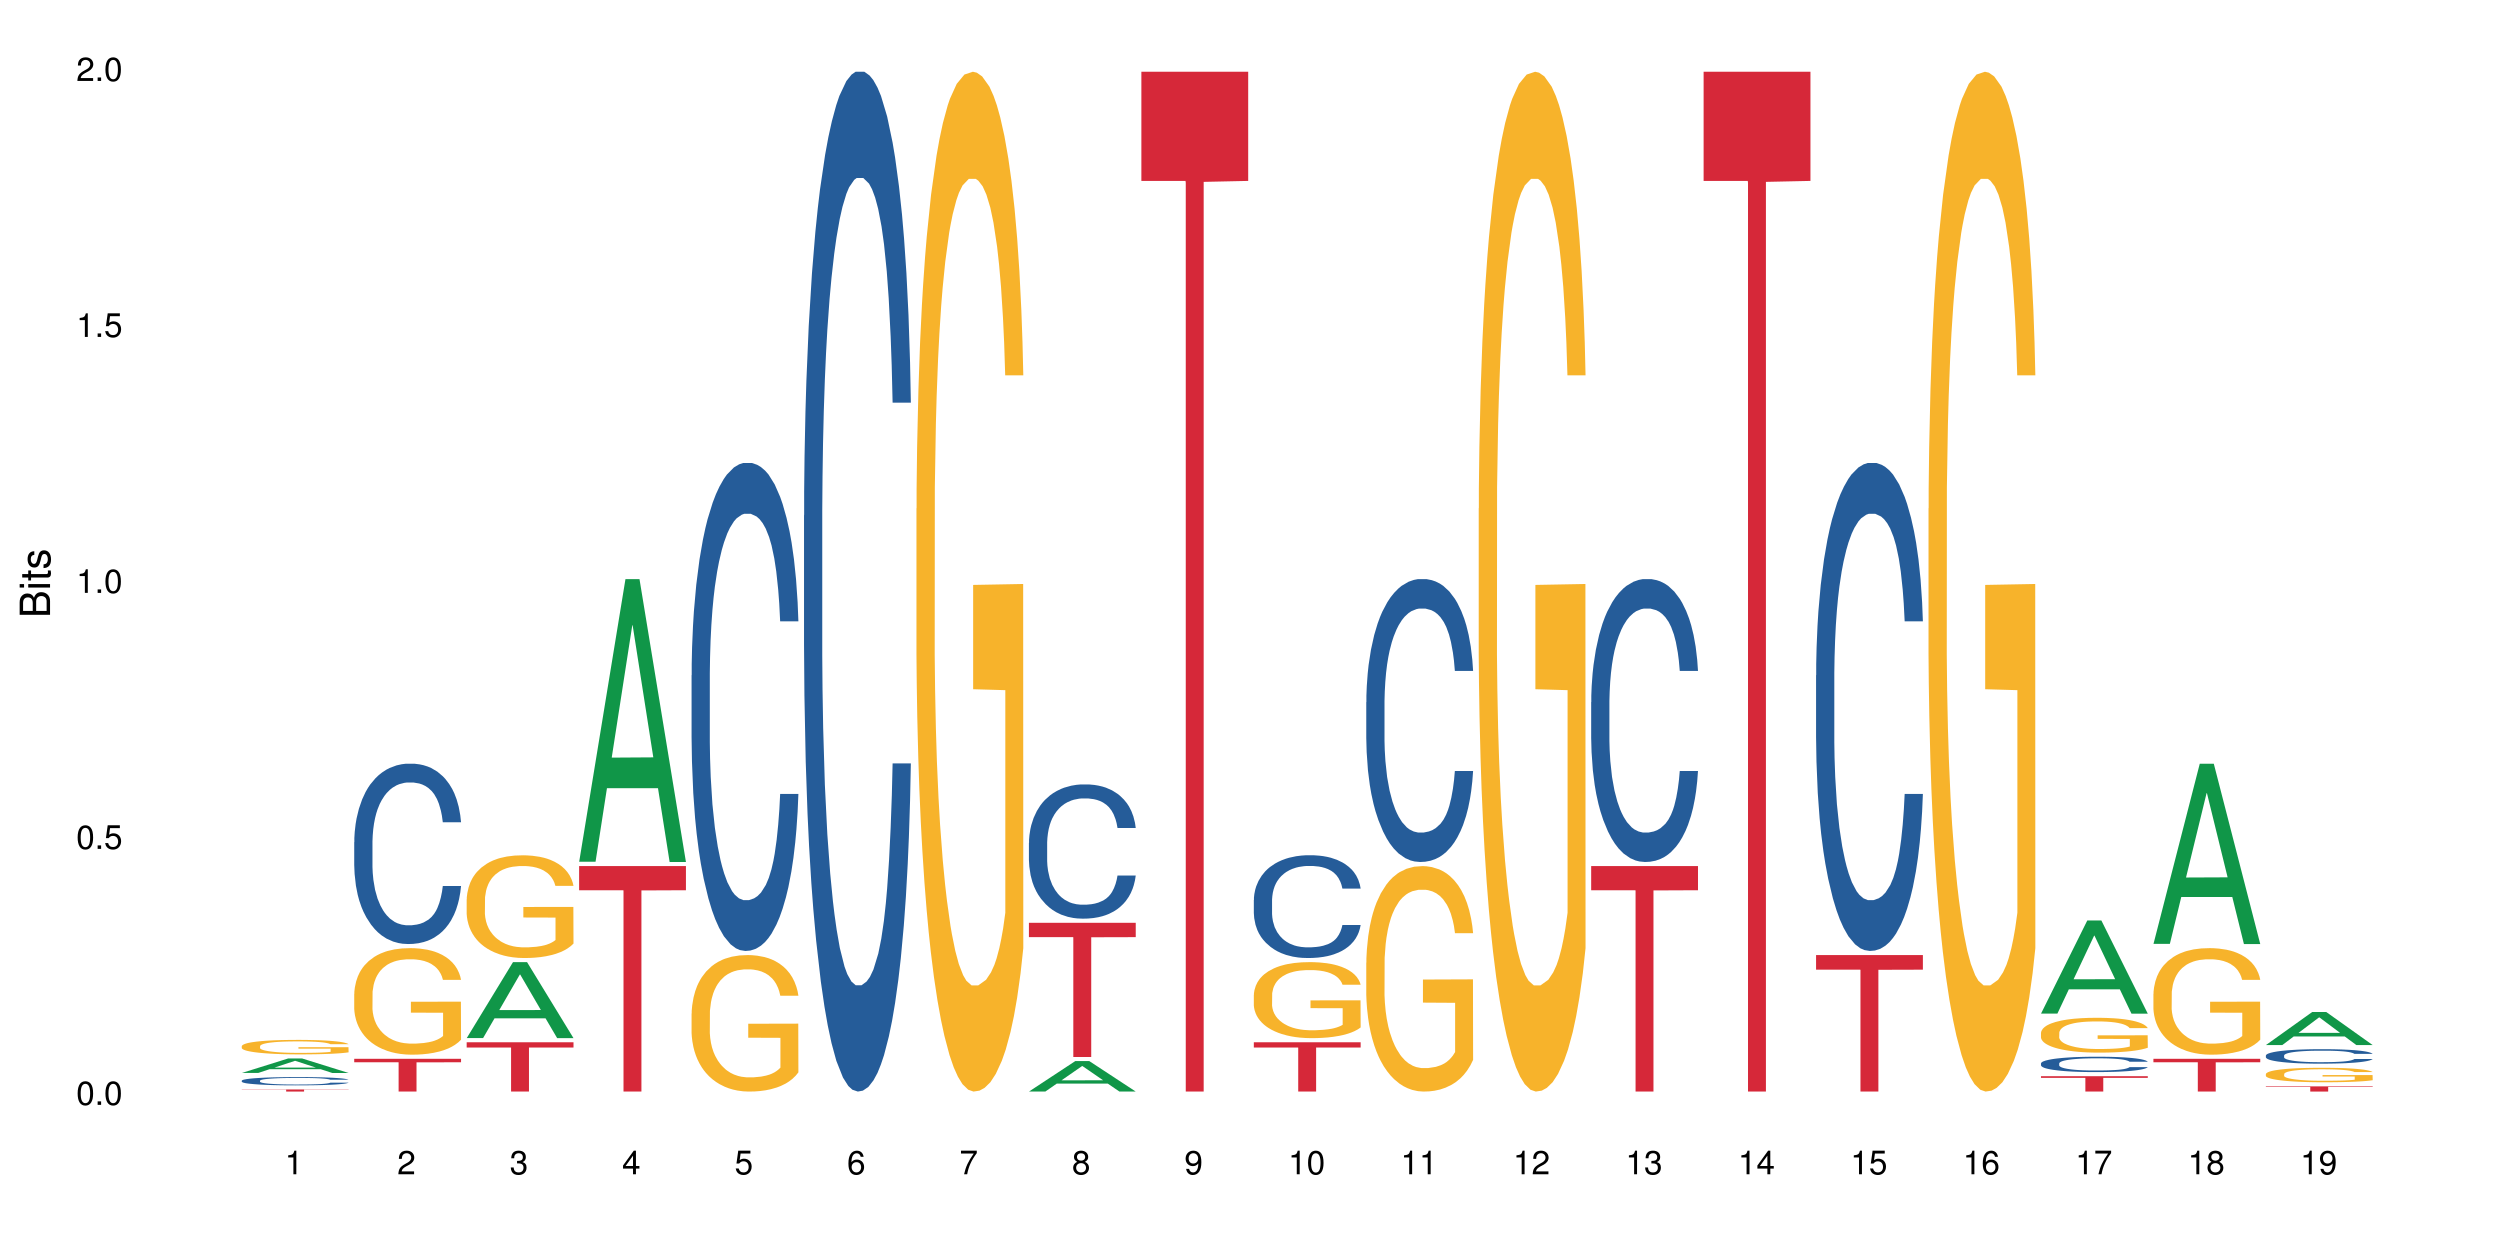 <?xml version="1.0" encoding="UTF-8"?>
<svg xmlns="http://www.w3.org/2000/svg" xmlns:xlink="http://www.w3.org/1999/xlink" width="720pt" height="360pt" viewBox="0 0 720 360" version="1.1">
<defs>
<g>
<symbol overflow="visible" id="glyph0-0">
<path style="stroke:none;" d=""/>
</symbol>
<symbol overflow="visible" id="glyph0-1">
<path style="stroke:none;" d="M 2.641 -6.797 C 2 -6.797 1.422 -6.531 1.078 -6.047 C 0.641 -5.453 0.406 -4.547 0.406 -3.297 C 0.406 -1 1.188 0.219 2.641 0.219 C 4.078 0.219 4.859 -1 4.859 -3.234 C 4.859 -4.562 4.656 -5.438 4.203 -6.047 C 3.844 -6.531 3.281 -6.797 2.641 -6.797 Z M 2.641 -6.047 C 3.547 -6.047 4 -5.125 4 -3.312 C 4 -1.375 3.562 -0.484 2.625 -0.484 C 1.734 -0.484 1.281 -1.422 1.281 -3.281 C 1.281 -5.141 1.734 -6.047 2.641 -6.047 Z M 2.641 -6.047 "/>
</symbol>
<symbol overflow="visible" id="glyph0-2">
<path style="stroke:none;" d="M 1.828 -1 L 0.828 -1 L 0.828 0 L 1.828 0 Z M 1.828 -1 "/>
</symbol>
<symbol overflow="visible" id="glyph0-3">
<path style="stroke:none;" d="M 4.562 -6.797 L 1.062 -6.797 L 0.547 -3.094 L 1.328 -3.094 C 1.719 -3.562 2.047 -3.734 2.578 -3.734 C 3.484 -3.734 4.062 -3.109 4.062 -2.094 C 4.062 -1.125 3.484 -0.531 2.578 -0.531 C 1.828 -0.531 1.375 -0.906 1.188 -1.672 L 0.328 -1.672 C 0.453 -1.109 0.547 -0.844 0.75 -0.594 C 1.125 -0.078 1.828 0.219 2.594 0.219 C 3.969 0.219 4.922 -0.781 4.922 -2.219 C 4.922 -3.562 4.031 -4.484 2.719 -4.484 C 2.25 -4.484 1.859 -4.359 1.469 -4.062 L 1.734 -5.969 L 4.562 -5.969 Z M 4.562 -6.797 "/>
</symbol>
<symbol overflow="visible" id="glyph0-4">
<path style="stroke:none;" d="M 2.484 -4.844 L 2.484 0 L 3.328 0 L 3.328 -6.797 L 2.766 -6.797 C 2.469 -5.75 2.281 -5.609 0.984 -5.453 L 0.984 -4.844 Z M 2.484 -4.844 "/>
</symbol>
<symbol overflow="visible" id="glyph0-5">
<path style="stroke:none;" d="M 4.859 -0.828 L 1.281 -0.828 C 1.359 -1.391 1.672 -1.75 2.5 -2.234 L 3.469 -2.75 C 4.406 -3.266 4.906 -3.969 4.906 -4.812 C 4.906 -5.375 4.672 -5.906 4.266 -6.266 C 3.859 -6.625 3.375 -6.797 2.719 -6.797 C 1.859 -6.797 1.219 -6.5 0.844 -5.922 C 0.609 -5.562 0.5 -5.125 0.484 -4.438 L 1.328 -4.438 C 1.359 -4.906 1.406 -5.188 1.531 -5.406 C 1.75 -5.812 2.188 -6.062 2.703 -6.062 C 3.469 -6.062 4.031 -5.516 4.031 -4.781 C 4.031 -4.25 3.719 -3.797 3.125 -3.438 L 2.234 -2.938 C 0.812 -2.141 0.406 -1.5 0.328 0 L 4.859 0 Z M 4.859 -0.828 "/>
</symbol>
<symbol overflow="visible" id="glyph0-6">
<path style="stroke:none;" d="M 2.125 -3.125 L 2.578 -3.125 C 3.516 -3.125 3.984 -2.703 3.984 -1.891 C 3.984 -1.031 3.469 -0.531 2.578 -0.531 C 1.656 -0.531 1.203 -0.984 1.156 -1.969 L 0.312 -1.969 C 0.344 -1.422 0.438 -1.078 0.609 -0.766 C 0.953 -0.109 1.625 0.219 2.547 0.219 C 3.953 0.219 4.859 -0.609 4.859 -1.906 C 4.859 -2.766 4.516 -3.25 3.703 -3.516 C 4.344 -3.766 4.656 -4.25 4.656 -4.938 C 4.656 -6.109 3.875 -6.797 2.578 -6.797 C 1.203 -6.797 0.484 -6.047 0.453 -4.609 L 1.297 -4.609 C 1.312 -5.016 1.344 -5.25 1.453 -5.453 C 1.641 -5.828 2.062 -6.062 2.594 -6.062 C 3.344 -6.062 3.797 -5.625 3.797 -4.906 C 3.797 -4.422 3.609 -4.141 3.25 -3.984 C 3.016 -3.891 2.719 -3.844 2.125 -3.844 Z M 2.125 -3.125 "/>
</symbol>
<symbol overflow="visible" id="glyph0-7">
<path style="stroke:none;" d="M 3.141 -1.625 L 3.141 0 L 3.984 0 L 3.984 -1.625 L 4.984 -1.625 L 4.984 -2.391 L 3.984 -2.391 L 3.984 -6.797 L 3.359 -6.797 L 0.266 -2.516 L 0.266 -1.625 Z M 3.141 -2.391 L 1 -2.391 L 3.141 -5.359 Z M 3.141 -2.391 "/>
</symbol>
<symbol overflow="visible" id="glyph0-8">
<path style="stroke:none;" d="M 4.781 -5.031 C 4.609 -6.141 3.891 -6.797 2.844 -6.797 C 2.094 -6.797 1.422 -6.438 1.031 -5.828 C 0.609 -5.172 0.406 -4.344 0.406 -3.094 C 0.406 -1.953 0.578 -1.234 0.984 -0.625 C 1.359 -0.078 1.953 0.219 2.703 0.219 C 3.984 0.219 4.922 -0.734 4.922 -2.078 C 4.922 -3.344 4.062 -4.234 2.844 -4.234 C 2.172 -4.234 1.641 -3.969 1.281 -3.469 C 1.281 -5.125 1.828 -6.047 2.797 -6.047 C 3.391 -6.047 3.797 -5.672 3.938 -5.031 Z M 2.734 -3.484 C 3.547 -3.484 4.062 -2.922 4.062 -2 C 4.062 -1.156 3.484 -0.531 2.703 -0.531 C 1.922 -0.531 1.328 -1.188 1.328 -2.047 C 1.328 -2.891 1.906 -3.484 2.734 -3.484 Z M 2.734 -3.484 "/>
</symbol>
<symbol overflow="visible" id="glyph0-9">
<path style="stroke:none;" d="M 4.984 -6.797 L 0.438 -6.797 L 0.438 -5.969 L 4.109 -5.969 C 2.5 -3.656 1.828 -2.234 1.328 0 L 2.219 0 C 2.594 -2.172 3.453 -4.047 4.984 -6.094 Z M 4.984 -6.797 "/>
</symbol>
<symbol overflow="visible" id="glyph0-10">
<path style="stroke:none;" d="M 3.75 -3.578 C 4.453 -4 4.688 -4.344 4.688 -4.984 C 4.688 -6.047 3.844 -6.797 2.641 -6.797 C 1.438 -6.797 0.594 -6.047 0.594 -4.984 C 0.594 -4.359 0.828 -4.016 1.516 -3.578 C 0.734 -3.203 0.359 -2.641 0.359 -1.891 C 0.359 -0.641 1.297 0.219 2.641 0.219 C 3.984 0.219 4.922 -0.641 4.922 -1.875 C 4.922 -2.641 4.531 -3.203 3.75 -3.578 Z M 2.641 -6.047 C 3.359 -6.047 3.812 -5.625 3.812 -4.969 C 3.812 -4.344 3.344 -3.922 2.641 -3.922 C 1.922 -3.922 1.453 -4.344 1.453 -4.984 C 1.453 -5.625 1.922 -6.047 2.641 -6.047 Z M 2.641 -3.203 C 3.484 -3.203 4.062 -2.672 4.062 -1.875 C 4.062 -1.062 3.484 -0.531 2.625 -0.531 C 1.797 -0.531 1.219 -1.078 1.219 -1.875 C 1.219 -2.672 1.797 -3.203 2.641 -3.203 Z M 2.641 -3.203 "/>
</symbol>
<symbol overflow="visible" id="glyph0-11">
<path style="stroke:none;" d="M 0.516 -1.547 C 0.672 -0.438 1.406 0.219 2.438 0.219 C 3.188 0.219 3.859 -0.141 4.266 -0.75 C 4.688 -1.406 4.891 -2.25 4.891 -3.484 C 4.891 -4.625 4.703 -5.359 4.312 -5.953 C 3.938 -6.5 3.344 -6.797 2.594 -6.797 C 1.297 -6.797 0.359 -5.844 0.359 -4.516 C 0.359 -3.25 1.234 -2.344 2.453 -2.344 C 3.094 -2.344 3.562 -2.578 4.016 -3.109 C 4 -1.453 3.469 -0.531 2.5 -0.531 C 1.906 -0.531 1.484 -0.906 1.359 -1.547 Z M 2.578 -6.062 C 3.375 -6.062 3.969 -5.406 3.969 -4.531 C 3.969 -3.688 3.375 -3.094 2.547 -3.094 C 1.734 -3.094 1.234 -3.672 1.234 -4.578 C 1.234 -5.438 1.797 -6.062 2.578 -6.062 Z M 2.578 -6.062 "/>
</symbol>
<symbol overflow="visible" id="glyph1-0">
<path style="stroke:none;" d=""/>
</symbol>
<symbol overflow="visible" id="glyph1-1">
<path style="stroke:none;" d="M 0 -0.953 L 0 -4.891 C 0 -5.719 -0.234 -6.344 -0.734 -6.797 C -1.188 -7.234 -1.812 -7.469 -2.5 -7.469 C -3.547 -7.469 -4.188 -7 -4.625 -5.875 C -4.984 -6.672 -5.641 -7.094 -6.531 -7.094 C -7.156 -7.094 -7.734 -6.859 -8.141 -6.391 C -8.562 -5.938 -8.75 -5.344 -8.75 -4.5 L -8.75 -0.953 Z M -4.984 -2.062 L -7.766 -2.062 L -7.766 -4.219 C -7.766 -4.844 -7.688 -5.203 -7.453 -5.5 C -7.219 -5.812 -6.859 -5.969 -6.375 -5.969 C -5.906 -5.969 -5.531 -5.812 -5.297 -5.5 C -5.062 -5.203 -4.984 -4.844 -4.984 -4.219 Z M -0.984 -2.062 L -4 -2.062 L -4 -4.781 C -4 -5.328 -3.859 -5.688 -3.578 -5.953 C -3.297 -6.219 -2.922 -6.359 -2.484 -6.359 C -2.062 -6.359 -1.688 -6.219 -1.406 -5.953 C -1.109 -5.688 -0.984 -5.328 -0.984 -4.781 Z M -0.984 -2.062 "/>
</symbol>
<symbol overflow="visible" id="glyph1-2">
<path style="stroke:none;" d="M -6.281 -1.797 L -6.281 -0.797 L 0 -0.797 L 0 -1.797 Z M -8.75 -1.797 L -8.75 -0.797 L -7.484 -0.797 L -7.484 -1.797 Z M -8.75 -1.797 "/>
</symbol>
<symbol overflow="visible" id="glyph1-3">
<path style="stroke:none;" d="M -6.281 -3.047 L -6.281 -2.016 L -8.016 -2.016 L -8.016 -1.016 L -6.281 -1.016 L -6.281 -0.172 L -5.469 -0.172 L -5.469 -1.016 L -0.719 -1.016 C -0.078 -1.016 0.281 -1.453 0.281 -2.234 C 0.281 -2.469 0.25 -2.719 0.188 -3.047 L -0.641 -3.047 C -0.609 -2.922 -0.594 -2.766 -0.594 -2.562 C -0.594 -2.141 -0.719 -2.016 -1.156 -2.016 L -5.469 -2.016 L -5.469 -3.047 Z M -6.281 -3.047 "/>
</symbol>
<symbol overflow="visible" id="glyph1-4">
<path style="stroke:none;" d="M -4.531 -5.25 C -5.766 -5.25 -6.469 -4.422 -6.469 -2.969 C -6.469 -1.516 -5.719 -0.562 -4.547 -0.562 C -3.562 -0.562 -3.094 -1.062 -2.734 -2.562 L -2.516 -3.484 C -2.344 -4.188 -2.094 -4.469 -1.625 -4.469 C -1.047 -4.469 -0.641 -3.875 -0.641 -3 C -0.641 -2.453 -0.797 -2 -1.062 -1.75 C -1.25 -1.594 -1.422 -1.531 -1.875 -1.469 L -1.875 -0.406 C -0.422 -0.453 0.281 -1.266 0.281 -2.922 C 0.281 -4.5 -0.5 -5.516 -1.719 -5.516 C -2.656 -5.516 -3.172 -4.984 -3.469 -3.734 L -3.703 -2.766 C -3.891 -1.953 -4.156 -1.609 -4.594 -1.609 C -5.172 -1.609 -5.547 -2.125 -5.547 -2.938 C -5.547 -3.75 -5.203 -4.172 -4.531 -4.203 Z M -4.531 -5.25 "/>
</symbol>
</g>
</defs>
<g id="surface45365">
<rect x="0" y="0" width="720" height="360" style="fill:rgb(100%,100%,100%);fill-opacity:1;stroke:none;"/>
<path style=" stroke:none;fill-rule:nonzero;fill:rgb(6.275%,58.824%,28.235%);fill-opacity:1;" d="M 69.629 309.012 L 69.664 309.008 L 82.973 304.844 L 87.02 304.844 L 100.395 309.016 L 95.695 309.016 L 92.344 307.926 L 77.648 307.926 L 74.363 309.012 L 69.629 309.012 L 79.062 307.477 L 90.996 307.473 L 85.047 305.523 L 84.98 305.52 L 84.914 305.531 L 79.031 307.473 L 79.062 307.477 Z M 69.629 309.012 "/>
<path style=" stroke:none;fill-rule:nonzero;fill:rgb(14.51%,36.078%,60%);fill-opacity:1;" d="M 69.629 311.234 L 69.668 311.234 L 69.668 311.18 L 69.781 311.098 L 70.043 310.992 L 70.305 310.922 L 70.98 310.793 L 71.918 310.668 L 72.895 310.57 L 73.605 310.516 L 74.246 310.473 L 75.707 310.391 L 76.645 310.348 L 77.66 310.312 L 78.898 310.273 L 79.797 310.254 L 81.824 310.219 L 83.324 310.203 L 84.488 310.195 L 87 310.195 L 88.5 310.203 L 89.59 310.215 L 90.789 310.234 L 91.805 310.254 L 93.566 310.301 L 95.145 310.363 L 95.855 310.398 L 96.98 310.465 L 97.844 310.531 L 98.445 310.586 L 99.121 310.668 L 99.719 310.766 L 100.172 310.879 L 100.395 310.973 L 95.145 310.973 L 94.879 310.883 L 94.582 310.816 L 94.016 310.727 L 93.453 310.664 L 92.668 310.602 L 91.953 310.559 L 90.977 310.516 L 90.113 310.492 L 89.215 310.473 L 88.352 310.457 L 86.699 310.445 L 84.789 310.445 L 84.074 310.449 L 82.609 310.469 L 81.824 310.48 L 80.699 310.512 L 79.91 310.543 L 78.973 310.586 L 78.332 310.621 L 77.547 310.68 L 76.984 310.73 L 76.344 310.801 L 75.969 310.855 L 75.633 310.918 L 75.332 310.988 L 75.105 311.066 L 74.957 311.145 L 74.883 311.227 L 74.883 311.562 L 74.957 311.641 L 75.145 311.734 L 75.633 311.867 L 76.344 311.984 L 77.172 312.074 L 77.957 312.141 L 78.41 312.172 L 79.008 312.207 L 79.949 312.25 L 81.297 312.293 L 82.086 312.312 L 83.285 312.328 L 84.523 312.336 L 86.176 312.336 L 87.641 312.328 L 88.613 312.316 L 89.629 312.301 L 91.016 312.262 L 91.879 312.227 L 92.629 312.188 L 93.191 312.145 L 93.566 312.109 L 94.129 312.043 L 94.582 311.969 L 94.918 311.891 L 95.145 311.816 L 100.395 311.816 L 100.172 311.906 L 99.832 311.988 L 99.496 312.055 L 98.969 312.129 L 98.371 312.195 L 97.508 312.273 L 96.793 312.324 L 95.855 312.379 L 94.992 312.422 L 94.055 312.457 L 92.668 312.5 L 91.766 312.523 L 90.789 312.543 L 89.629 312.559 L 88.164 312.574 L 86.59 312.582 L 85.125 312.586 L 83.551 312.582 L 82.387 312.574 L 80.848 312.555 L 78.934 312.516 L 77.547 312.473 L 76.457 312.43 L 75.52 312.387 L 74.469 312.328 L 73.117 312.23 L 72.293 312.156 L 71.73 312.098 L 71.094 312.012 L 70.641 311.934 L 70.117 311.812 L 69.742 311.656 L 69.629 311.539 Z M 69.629 311.234 "/>
<path style=" stroke:none;fill-rule:nonzero;fill:rgb(96.863%,70.196%,16.863%);fill-opacity:1;" d="M 69.629 301.277 L 69.668 301.273 L 69.668 301.195 L 69.816 301.023 L 70.191 300.789 L 70.68 300.594 L 71.207 300.441 L 71.543 300.359 L 72.105 300.246 L 72.594 300.164 L 73.832 299.992 L 75.406 299.832 L 76.27 299.762 L 77.246 299.699 L 78.633 299.625 L 79.273 299.598 L 81.223 299.539 L 83.438 299.5 L 85.875 299.488 L 87 299.492 L 88.539 299.508 L 90.641 299.551 L 91.84 299.586 L 92.777 299.625 L 93.754 299.676 L 94.957 299.75 L 96.082 299.844 L 96.98 299.934 L 97.883 300.047 L 98.633 300.172 L 99.27 300.305 L 99.832 300.465 L 100.172 300.598 L 100.395 300.73 L 95.18 300.73 L 94.879 300.598 L 94.543 300.496 L 93.98 300.367 L 93.418 300.277 L 92.855 300.203 L 91.805 300.105 L 90.902 300.043 L 89.777 299.992 L 88.691 299.957 L 87.453 299.934 L 86.699 299.926 L 84.711 299.926 L 82.91 299.953 L 81.859 299.984 L 81.109 300.016 L 80.059 300.07 L 79.422 300.117 L 79.047 300.148 L 77.922 300.266 L 77.172 300.371 L 76.758 300.445 L 76.234 300.559 L 75.859 300.66 L 75.445 300.816 L 75.219 300.93 L 74.918 301.188 L 74.883 301.875 L 74.996 302.02 L 75.219 302.176 L 75.52 302.312 L 75.969 302.457 L 76.422 302.566 L 77.207 302.719 L 77.883 302.816 L 78.41 302.883 L 79.422 302.984 L 79.836 303.02 L 80.809 303.086 L 81.824 303.141 L 83.062 303.188 L 84 303.207 L 85.5 303.227 L 87.414 303.227 L 89.664 303.203 L 91.09 303.176 L 92.066 303.145 L 92.703 303.117 L 93.492 303.074 L 94.055 303.039 L 94.582 302.996 L 95.219 302.93 L 95.219 302.02 L 85.949 302.016 L 85.949 301.59 L 100.359 301.586 L 100.395 303.074 L 99.609 303.18 L 98.633 303.277 L 97.695 303.355 L 96.719 303.418 L 95.332 303.492 L 94.203 303.535 L 92.48 303.59 L 90.902 303.625 L 89.254 303.648 L 87.789 303.66 L 86.062 303.664 L 84.523 303.656 L 82.875 303.633 L 81.562 303.602 L 80.359 303.562 L 79.16 303.516 L 77.66 303.434 L 76.684 303.367 L 75.672 303.289 L 74.656 303.195 L 73.758 303.09 L 73.156 303.012 L 72.555 302.918 L 71.918 302.805 L 71.316 302.676 L 70.867 302.559 L 70.453 302.422 L 70.156 302.297 L 69.855 302.125 L 69.703 301.988 L 69.629 301.871 Z M 69.629 301.277 "/>
<path style=" stroke:none;fill-rule:nonzero;fill:rgb(83.922%,15.686%,22.353%);fill-opacity:1;" d="M 69.629 313.766 L 100.395 313.766 L 100.395 313.832 L 87.574 313.832 L 87.574 314.371 L 82.414 314.371 L 82.414 313.832 L 69.629 313.832 Z M 69.629 313.766 "/>
<path style=" stroke:none;fill-rule:nonzero;fill:rgb(14.51%,36.078%,60%);fill-opacity:1;" d="M 102.016 242.547 L 102.051 242.5 L 102.051 241.363 L 102.164 239.559 L 102.426 237.281 L 102.691 235.715 L 103.367 232.914 L 104.305 230.207 L 105.277 228.117 L 105.992 226.883 L 106.629 225.934 L 108.094 224.18 L 109.031 223.277 L 110.043 222.469 L 111.281 221.664 L 112.184 221.188 L 114.207 220.43 L 115.711 220.098 L 116.871 219.953 L 119.387 219.953 L 120.887 220.145 L 121.977 220.383 L 123.176 220.762 L 124.188 221.188 L 125.953 222.234 L 127.527 223.562 L 128.242 224.32 L 129.367 225.793 L 130.23 227.215 L 130.832 228.449 L 131.504 230.207 L 132.105 232.344 L 132.555 234.766 L 132.781 236.805 L 127.527 236.805 L 127.266 234.906 L 126.965 233.434 L 126.402 231.488 L 125.84 230.113 L 125.051 228.734 L 124.34 227.832 L 123.363 226.934 L 122.5 226.363 L 121.602 225.934 L 120.738 225.648 L 119.086 225.367 L 117.172 225.367 L 116.461 225.461 L 114.996 225.84 L 114.207 226.172 L 113.082 226.836 L 112.297 227.453 L 111.359 228.402 L 110.719 229.211 L 109.934 230.445 L 109.367 231.535 L 108.73 233.102 L 108.355 234.289 L 108.02 235.617 L 107.719 237.184 L 107.492 238.848 L 107.344 240.602 L 107.27 242.312 L 107.27 249.668 L 107.344 251.379 L 107.531 253.371 L 108.02 256.266 L 108.73 258.781 L 109.555 260.777 L 110.344 262.199 L 110.793 262.863 L 111.395 263.625 L 112.332 264.574 L 113.684 265.523 L 114.473 265.902 L 115.672 266.281 L 116.91 266.473 L 118.562 266.473 L 120.023 266.281 L 121 266.047 L 122.012 265.664 L 123.402 264.859 L 124.266 264.098 L 125.016 263.195 L 125.578 262.297 L 125.953 261.535 L 126.516 260.062 L 126.965 258.449 L 127.305 256.789 L 127.527 255.176 L 132.781 255.176 L 132.555 257.074 L 132.219 258.926 L 131.879 260.301 L 131.355 261.965 L 130.754 263.434 L 129.891 265.098 L 129.18 266.188 L 128.242 267.375 L 127.379 268.277 L 126.441 269.082 L 125.051 270.031 L 124.152 270.508 L 123.176 270.934 L 122.012 271.312 L 120.551 271.645 L 118.973 271.836 L 117.512 271.883 L 115.934 271.789 L 114.773 271.598 L 113.234 271.172 L 111.32 270.316 L 109.934 269.414 L 108.844 268.512 L 107.906 267.562 L 106.855 266.281 L 105.504 264.195 L 104.68 262.578 L 104.117 261.25 L 103.477 259.398 L 103.027 257.738 L 102.504 255.082 L 102.129 251.711 L 102.016 249.098 Z M 102.016 242.547 "/>
<path style=" stroke:none;fill-rule:nonzero;fill:rgb(96.863%,70.196%,16.863%);fill-opacity:1;" d="M 102.016 286.207 L 102.051 286.18 L 102.051 285.617 L 102.203 284.355 L 102.578 282.621 L 103.066 281.191 L 103.59 280.07 L 103.93 279.48 L 104.492 278.641 L 104.98 278.023 L 106.219 276.762 L 107.793 275.586 L 108.656 275.082 L 109.633 274.605 L 111.02 274.07 L 111.656 273.875 L 113.609 273.426 L 115.824 273.148 L 118.262 273.062 L 119.387 273.09 L 120.926 273.203 L 123.027 273.512 L 124.227 273.793 L 125.164 274.07 L 126.141 274.438 L 127.34 274.996 L 128.465 275.668 L 129.367 276.344 L 130.266 277.184 L 131.02 278.078 L 131.656 279.059 L 132.219 280.238 L 132.555 281.219 L 132.781 282.199 L 127.566 282.199 L 127.266 281.219 L 126.93 280.461 L 126.367 279.535 L 125.801 278.863 L 125.238 278.332 L 124.188 277.602 L 123.289 277.156 L 122.164 276.762 L 121.074 276.512 L 119.836 276.344 L 119.086 276.285 L 117.098 276.285 L 115.297 276.48 L 114.246 276.707 L 113.496 276.93 L 112.445 277.352 L 111.809 277.688 L 111.434 277.91 L 110.309 278.781 L 109.555 279.566 L 109.145 280.098 L 108.617 280.938 L 108.242 281.695 L 107.832 282.816 L 107.605 283.656 L 107.305 285.562 L 107.27 290.605 L 107.379 291.672 L 107.605 292.82 L 107.906 293.828 L 108.355 294.895 L 108.805 295.707 L 109.594 296.801 L 110.27 297.527 L 110.793 298.004 L 111.809 298.762 L 112.219 299.012 L 113.195 299.516 L 114.207 299.91 L 115.445 300.246 L 116.387 300.414 L 117.887 300.555 L 119.801 300.555 L 122.051 300.387 L 123.477 300.16 L 124.453 299.938 L 125.09 299.742 L 125.879 299.434 L 126.441 299.152 L 126.965 298.844 L 127.605 298.367 L 127.605 291.672 L 118.336 291.645 L 118.336 288.504 L 132.742 288.477 L 132.781 299.434 L 131.992 300.191 L 131.02 300.918 L 130.078 301.48 L 129.105 301.957 L 127.715 302.488 L 126.59 302.824 L 124.863 303.215 L 123.289 303.469 L 121.637 303.637 L 120.176 303.723 L 118.449 303.75 L 116.91 303.691 L 115.258 303.523 L 113.945 303.301 L 112.746 303.02 L 111.547 302.656 L 110.043 302.066 L 109.07 301.59 L 108.055 301.004 L 107.043 300.301 L 106.141 299.547 L 105.543 298.957 L 104.941 298.285 L 104.305 297.445 L 103.703 296.492 L 103.254 295.621 L 102.84 294.641 L 102.539 293.715 L 102.238 292.457 L 102.09 291.445 L 102.016 290.578 Z M 102.016 286.207 "/>
<path style=" stroke:none;fill-rule:nonzero;fill:rgb(83.922%,15.686%,22.353%);fill-opacity:1;" d="M 102.016 304.93 L 132.781 304.93 L 132.781 305.938 L 119.957 305.949 L 119.957 314.371 L 114.801 314.371 L 114.801 305.957 L 114.727 305.938 L 102.016 305.938 Z M 102.016 304.93 "/>
<path style=" stroke:none;fill-rule:nonzero;fill:rgb(6.275%,58.824%,28.235%);fill-opacity:1;" d="M 134.402 298.965 L 134.434 298.945 L 147.746 277.09 L 151.789 277.09 L 165.168 298.988 L 160.465 298.988 L 157.113 293.273 L 142.422 293.273 L 139.133 298.965 L 134.402 298.965 L 143.836 290.906 L 155.766 290.887 L 149.816 280.668 L 149.75 280.648 L 149.684 280.711 L 143.801 290.887 L 143.836 290.906 Z M 134.402 298.965 "/>
<path style=" stroke:none;fill-rule:nonzero;fill:rgb(96.863%,70.196%,16.863%);fill-opacity:1;" d="M 134.402 258.996 L 134.438 258.969 L 134.438 258.43 L 134.59 257.215 L 134.965 255.539 L 135.449 254.16 L 135.977 253.078 L 136.312 252.512 L 136.875 251.703 L 137.363 251.105 L 138.602 249.891 L 140.18 248.758 L 141.043 248.27 L 142.016 247.809 L 143.406 247.297 L 144.043 247.109 L 145.996 246.676 L 148.207 246.406 L 150.648 246.324 L 151.773 246.352 L 153.312 246.461 L 155.41 246.758 L 156.613 247.027 L 157.551 247.297 L 158.527 247.648 L 159.727 248.188 L 160.852 248.836 L 161.754 249.484 L 162.652 250.297 L 163.402 251.16 L 164.043 252.105 L 164.605 253.242 L 164.941 254.188 L 165.168 255.133 L 159.953 255.133 L 159.652 254.188 L 159.312 253.457 L 158.75 252.566 L 158.188 251.918 L 157.625 251.402 L 156.574 250.703 L 155.676 250.27 L 154.547 249.891 L 153.461 249.648 L 152.223 249.484 L 151.473 249.434 L 149.484 249.434 L 147.684 249.621 L 146.633 249.836 L 145.883 250.055 L 144.832 250.457 L 144.191 250.781 L 143.816 251 L 142.691 251.836 L 141.941 252.594 L 141.531 253.105 L 141.004 253.918 L 140.629 254.648 L 140.215 255.727 L 139.992 256.539 L 139.691 258.375 L 139.652 263.238 L 139.766 264.266 L 139.992 265.375 L 140.293 266.348 L 140.742 267.375 L 141.191 268.156 L 141.98 269.211 L 142.656 269.914 L 143.18 270.371 L 144.191 271.102 L 144.605 271.344 L 145.582 271.832 L 146.594 272.211 L 147.832 272.535 L 148.77 272.695 L 150.273 272.832 L 152.184 272.832 L 154.438 272.668 L 155.863 272.453 L 156.836 272.238 L 157.477 272.047 L 158.262 271.75 L 158.824 271.48 L 159.352 271.184 L 159.988 270.723 L 159.988 264.266 L 150.723 264.238 L 150.723 261.211 L 165.129 261.188 L 165.168 271.75 L 164.379 272.48 L 163.402 273.184 L 162.465 273.723 L 161.488 274.184 L 160.102 274.695 L 158.977 275.02 L 157.25 275.398 L 155.676 275.641 L 154.023 275.805 L 152.559 275.887 L 150.836 275.91 L 149.297 275.859 L 147.645 275.695 L 146.332 275.48 L 145.133 275.211 L 143.93 274.859 L 142.43 274.289 L 141.453 273.832 L 140.441 273.266 L 139.43 272.59 L 138.527 271.859 L 137.926 271.293 L 137.328 270.645 L 136.688 269.832 L 136.09 268.914 L 135.641 268.074 L 135.227 267.129 L 134.926 266.238 L 134.625 265.023 L 134.477 264.051 L 134.402 263.211 Z M 134.402 258.996 "/>
<path style=" stroke:none;fill-rule:nonzero;fill:rgb(83.922%,15.686%,22.353%);fill-opacity:1;" d="M 134.402 300.168 L 165.168 300.168 L 165.168 301.688 L 152.344 301.699 L 152.344 314.371 L 147.188 314.371 L 147.188 301.715 L 147.109 301.688 L 134.402 301.688 Z M 134.402 300.168 "/>
<path style=" stroke:none;fill-rule:nonzero;fill:rgb(6.275%,58.824%,28.235%);fill-opacity:1;" d="M 166.785 248.18 L 166.82 248.102 L 180.133 166.789 L 184.176 166.789 L 197.551 248.254 L 192.852 248.254 L 189.5 226.992 L 174.805 226.992 L 171.52 248.18 L 166.785 248.18 L 176.219 218.195 L 188.152 218.117 L 182.203 180.102 L 182.137 180.023 L 182.07 180.254 L 176.188 218.117 L 176.219 218.195 Z M 166.785 248.18 "/>
<path style=" stroke:none;fill-rule:nonzero;fill:rgb(83.922%,15.686%,22.353%);fill-opacity:1;" d="M 166.785 249.434 L 197.551 249.434 L 197.551 256.387 L 184.73 256.445 L 184.73 314.371 L 179.57 314.371 L 179.57 256.508 L 179.496 256.387 L 166.785 256.387 Z M 166.785 249.434 "/>
<path style=" stroke:none;fill-rule:nonzero;fill:rgb(14.51%,36.078%,60%);fill-opacity:1;" d="M 199.172 194.488 L 199.211 194.359 L 199.211 191.277 L 199.32 186.395 L 199.586 180.23 L 199.848 175.988 L 200.523 168.41 L 201.461 161.09 L 202.438 155.438 L 203.148 152.098 L 203.785 149.527 L 205.25 144.773 L 206.188 142.332 L 207.199 140.148 L 208.438 137.965 L 209.34 136.68 L 211.367 134.625 L 212.867 133.727 L 214.031 133.34 L 216.543 133.34 L 218.043 133.855 L 219.133 134.496 L 220.332 135.523 L 221.348 136.68 L 223.109 139.508 L 224.684 143.102 L 225.398 145.16 L 226.523 149.141 L 227.387 152.996 L 227.988 156.336 L 228.664 161.09 L 229.262 166.867 L 229.715 173.422 L 229.938 178.945 L 224.684 178.945 L 224.422 173.805 L 224.121 169.824 L 223.559 164.559 L 222.996 160.832 L 222.211 157.105 L 221.496 154.664 L 220.52 152.223 L 219.656 150.684 L 218.758 149.527 L 217.895 148.754 L 216.242 147.984 L 214.328 147.984 L 213.617 148.242 L 212.152 149.27 L 211.367 150.168 L 210.242 151.969 L 209.453 153.637 L 208.516 156.207 L 207.875 158.391 L 207.09 161.73 L 206.527 164.684 L 205.887 168.926 L 205.512 172.137 L 205.176 175.734 L 204.875 179.973 L 204.648 184.469 L 204.5 189.223 L 204.426 193.848 L 204.426 213.758 L 204.5 218.383 L 204.688 223.777 L 205.176 231.613 L 205.887 238.422 L 206.715 243.82 L 207.5 247.672 L 207.953 249.473 L 208.551 251.527 L 209.488 254.098 L 210.84 256.664 L 211.629 257.691 L 212.828 258.723 L 214.066 259.234 L 215.719 259.234 L 217.18 258.723 L 218.156 258.078 L 219.172 257.051 L 220.559 254.867 L 221.422 252.812 L 222.172 250.371 L 222.734 247.93 L 223.109 245.875 L 223.672 241.891 L 224.121 237.523 L 224.461 233.027 L 224.684 228.66 L 229.938 228.66 L 229.715 233.797 L 229.375 238.809 L 229.039 242.535 L 228.512 247.031 L 227.914 251.012 L 227.051 255.508 L 226.336 258.465 L 225.398 261.676 L 224.535 264.117 L 223.598 266.301 L 222.211 268.871 L 221.309 270.152 L 220.332 271.309 L 219.172 272.34 L 217.707 273.238 L 216.133 273.75 L 214.668 273.879 L 213.09 273.621 L 211.93 273.109 L 210.391 271.953 L 208.477 269.641 L 207.09 267.199 L 206 264.758 L 205.062 262.188 L 204.012 258.723 L 202.66 253.07 L 201.836 248.699 L 201.273 245.105 L 200.637 240.094 L 200.184 235.598 L 199.66 228.402 L 199.285 219.281 L 199.172 212.219 Z M 199.172 194.488 "/>
<path style=" stroke:none;fill-rule:nonzero;fill:rgb(96.863%,70.196%,16.863%);fill-opacity:1;" d="M 199.172 291.898 L 199.211 291.859 L 199.211 291.145 L 199.359 289.527 L 199.734 287.301 L 200.223 285.469 L 200.746 284.035 L 201.086 283.281 L 201.648 282.203 L 202.137 281.414 L 203.375 279.797 L 204.949 278.289 L 205.812 277.645 L 206.789 277.035 L 208.176 276.352 L 208.816 276.102 L 210.766 275.527 L 212.98 275.168 L 215.418 275.059 L 216.543 275.094 L 218.082 275.238 L 220.184 275.633 L 221.383 275.992 L 222.32 276.352 L 223.297 276.816 L 224.496 277.535 L 225.625 278.398 L 226.523 279.258 L 227.426 280.336 L 228.176 281.484 L 228.812 282.742 L 229.375 284.25 L 229.715 285.508 L 229.938 286.762 L 224.723 286.762 L 224.422 285.508 L 224.086 284.535 L 223.523 283.352 L 222.961 282.492 L 222.398 281.809 L 221.348 280.875 L 220.445 280.301 L 219.32 279.797 L 218.23 279.477 L 216.992 279.258 L 216.242 279.188 L 214.254 279.188 L 212.453 279.438 L 211.402 279.727 L 210.652 280.012 L 209.602 280.551 L 208.965 280.984 L 208.59 281.27 L 207.465 282.383 L 206.715 283.387 L 206.301 284.07 L 205.773 285.148 L 205.398 286.117 L 204.988 287.551 L 204.762 288.629 L 204.461 291.07 L 204.426 297.531 L 204.539 298.898 L 204.762 300.371 L 205.062 301.66 L 205.512 303.027 L 205.965 304.066 L 206.75 305.469 L 207.426 306.402 L 207.953 307.012 L 208.965 307.98 L 209.379 308.305 L 210.352 308.949 L 211.367 309.453 L 212.605 309.883 L 213.543 310.098 L 215.043 310.277 L 216.957 310.277 L 219.207 310.062 L 220.633 309.773 L 221.609 309.488 L 222.246 309.238 L 223.035 308.844 L 223.598 308.484 L 224.121 308.09 L 224.762 307.477 L 224.762 298.898 L 215.492 298.863 L 215.492 294.84 L 229.902 294.805 L 229.938 308.844 L 229.148 309.812 L 228.176 310.746 L 227.238 311.461 L 226.262 312.074 L 224.871 312.754 L 223.746 313.188 L 222.023 313.688 L 220.445 314.012 L 218.793 314.227 L 217.332 314.336 L 215.605 314.371 L 214.066 314.301 L 212.418 314.082 L 211.102 313.797 L 209.902 313.438 L 208.703 312.969 L 207.199 312.215 L 206.227 311.605 L 205.211 310.852 L 204.199 309.953 L 203.301 308.984 L 202.699 308.23 L 202.098 307.371 L 201.461 306.293 L 200.859 305.074 L 200.41 303.961 L 199.996 302.703 L 199.695 301.52 L 199.398 299.902 L 199.246 298.609 L 199.172 297.496 Z M 199.172 291.898 "/>
<path style=" stroke:none;fill-rule:nonzero;fill:rgb(14.51%,36.078%,60%);fill-opacity:1;" d="M 231.559 148.457 L 231.594 148.188 L 231.594 141.742 L 231.707 131.543 L 231.969 118.656 L 232.234 109.797 L 232.91 93.957 L 233.848 78.652 L 234.82 66.84 L 235.535 59.859 L 236.172 54.492 L 237.637 44.559 L 238.574 39.457 L 239.586 34.891 L 240.824 30.328 L 241.727 27.645 L 243.75 23.348 L 245.254 21.469 L 246.414 20.664 L 248.93 20.664 L 250.43 21.738 L 251.52 23.078 L 252.719 25.227 L 253.73 27.645 L 255.496 33.551 L 257.07 41.066 L 257.785 45.363 L 258.91 53.684 L 259.773 61.738 L 260.371 68.719 L 261.047 78.652 L 261.648 90.734 L 262.098 104.426 L 262.324 115.969 L 257.07 115.969 L 256.809 105.23 L 256.508 96.91 L 255.945 85.902 L 255.383 78.117 L 254.594 70.332 L 253.883 65.23 L 252.906 60.129 L 252.043 56.906 L 251.145 54.492 L 250.281 52.879 L 248.629 51.27 L 246.715 51.27 L 246.004 51.805 L 244.539 53.953 L 243.75 55.832 L 242.625 59.59 L 241.84 63.082 L 240.898 68.449 L 240.262 73.016 L 239.473 79.996 L 238.91 86.172 L 238.273 95.031 L 237.898 101.742 L 237.562 109.258 L 237.262 118.117 L 237.035 127.516 L 236.887 137.449 L 236.809 147.113 L 236.809 188.727 L 236.887 198.391 L 237.074 209.668 L 237.562 226.043 L 238.273 240.273 L 239.098 251.547 L 239.887 259.602 L 240.336 263.359 L 240.938 267.656 L 241.875 273.027 L 243.227 278.395 L 244.016 280.543 L 245.215 282.691 L 246.453 283.766 L 248.105 283.766 L 249.566 282.691 L 250.543 281.348 L 251.555 279.199 L 252.945 274.637 L 253.809 270.34 L 254.559 265.242 L 255.121 260.141 L 255.496 255.844 L 256.059 247.52 L 256.508 238.395 L 256.848 228.996 L 257.07 219.867 L 262.324 219.867 L 262.098 230.609 L 261.762 241.078 L 261.422 248.863 L 260.898 258.262 L 260.297 266.582 L 259.434 275.98 L 258.723 282.152 L 257.785 288.867 L 256.922 293.969 L 255.984 298.531 L 254.594 303.898 L 253.695 306.586 L 252.719 309 L 251.555 311.148 L 250.094 313.027 L 248.516 314.102 L 247.055 314.371 L 245.477 313.832 L 244.312 312.762 L 242.777 310.344 L 240.863 305.512 L 239.473 300.41 L 238.387 295.309 L 237.449 289.941 L 236.398 282.691 L 235.047 270.879 L 234.223 261.75 L 233.66 254.234 L 233.02 243.762 L 232.57 234.367 L 232.047 219.332 L 231.672 200.27 L 231.559 185.504 Z M 231.559 148.457 "/>
<path style=" stroke:none;fill-rule:nonzero;fill:rgb(96.863%,70.196%,16.863%);fill-opacity:1;" d="M 263.941 146.461 L 263.98 146.191 L 263.98 140.828 L 264.129 128.758 L 264.508 112.129 L 264.992 98.449 L 265.52 87.719 L 265.855 82.086 L 266.418 74.039 L 266.906 68.141 L 268.145 56.07 L 269.723 44.805 L 270.586 39.977 L 271.559 35.414 L 272.949 30.32 L 273.586 28.441 L 275.535 24.148 L 277.75 21.469 L 280.188 20.664 L 281.316 20.93 L 282.852 22.004 L 284.953 24.953 L 286.156 27.637 L 287.094 30.32 L 288.07 33.805 L 289.27 39.172 L 290.395 45.609 L 291.297 52.047 L 292.195 60.094 L 292.945 68.676 L 293.582 78.062 L 294.148 89.328 L 294.484 98.715 L 294.711 108.105 L 289.496 108.105 L 289.195 98.715 L 288.855 91.477 L 288.293 82.625 L 287.73 76.188 L 287.168 71.09 L 286.117 64.117 L 285.219 59.824 L 284.09 56.07 L 283.004 53.656 L 281.766 52.047 L 281.016 51.508 L 279.027 51.508 L 277.227 53.387 L 276.176 55.531 L 275.426 57.68 L 274.375 61.703 L 273.734 64.922 L 273.359 67.066 L 272.234 75.383 L 271.484 82.891 L 271.07 87.988 L 270.547 96.035 L 270.172 103.277 L 269.758 114.004 L 269.535 122.051 L 269.234 140.293 L 269.195 188.574 L 269.309 198.766 L 269.535 209.762 L 269.832 219.418 L 270.285 229.609 L 270.734 237.391 L 271.523 247.852 L 272.199 254.824 L 272.723 259.383 L 273.734 266.625 L 274.148 269.039 L 275.125 273.867 L 276.137 277.625 L 277.375 280.844 L 278.312 282.453 L 279.812 283.793 L 281.727 283.793 L 283.98 282.184 L 285.406 280.039 L 286.379 277.891 L 287.02 276.016 L 287.805 273.062 L 288.367 270.383 L 288.895 267.43 L 289.531 262.871 L 289.531 198.766 L 280.266 198.496 L 280.266 168.457 L 294.672 168.188 L 294.711 273.062 L 293.922 280.305 L 292.945 287.281 L 292.008 292.645 L 291.031 297.203 L 289.645 302.301 L 288.52 305.52 L 286.793 309.273 L 285.219 311.688 L 283.566 313.297 L 282.102 314.102 L 280.375 314.371 L 278.84 313.836 L 277.188 312.227 L 275.875 310.078 L 274.672 307.398 L 273.473 303.91 L 271.973 298.277 L 270.996 293.719 L 269.984 288.086 L 268.973 281.379 L 268.07 274.137 L 267.469 268.504 L 266.871 262.066 L 266.23 254.02 L 265.633 244.898 L 265.18 236.586 L 264.77 227.195 L 264.469 218.344 L 264.168 206.277 L 264.02 196.621 L 263.941 188.305 Z M 263.941 146.461 "/>
<path style=" stroke:none;fill-rule:nonzero;fill:rgb(6.275%,58.824%,28.235%);fill-opacity:1;" d="M 296.328 314.363 L 296.363 314.355 L 309.676 305.594 L 313.719 305.594 L 327.094 314.371 L 322.395 314.371 L 319.043 312.078 L 304.348 312.078 L 301.062 314.363 L 296.328 314.363 L 305.762 311.133 L 317.695 311.121 L 311.746 307.027 L 311.68 307.02 L 311.613 307.043 L 305.73 311.121 L 305.762 311.133 Z M 296.328 314.363 "/>
<path style=" stroke:none;fill-rule:nonzero;fill:rgb(14.51%,36.078%,60%);fill-opacity:1;" d="M 296.328 242.746 L 296.367 242.707 L 296.367 241.859 L 296.48 240.52 L 296.742 238.824 L 297.004 237.656 L 297.68 235.57 L 298.617 233.559 L 299.594 232.004 L 300.305 231.086 L 300.945 230.379 L 302.406 229.07 L 303.344 228.398 L 304.359 227.797 L 305.598 227.199 L 306.496 226.844 L 308.523 226.281 L 310.023 226.031 L 311.188 225.926 L 313.699 225.926 L 315.203 226.066 L 316.289 226.246 L 317.488 226.527 L 318.504 226.844 L 320.266 227.621 L 321.844 228.613 L 322.555 229.176 L 323.68 230.273 L 324.543 231.332 L 325.145 232.25 L 325.82 233.559 L 326.418 235.148 L 326.871 236.949 L 327.094 238.469 L 321.844 238.469 L 321.578 237.055 L 321.281 235.961 L 320.715 234.512 L 320.152 233.488 L 319.367 232.461 L 318.652 231.793 L 317.676 231.121 L 316.816 230.695 L 315.914 230.379 L 315.051 230.168 L 313.398 229.953 L 311.488 229.953 L 310.773 230.023 L 309.312 230.309 L 308.523 230.555 L 307.398 231.051 L 306.609 231.508 L 305.672 232.215 L 305.035 232.816 L 304.246 233.734 L 303.684 234.547 L 303.043 235.715 L 302.668 236.598 L 302.332 237.586 L 302.031 238.75 L 301.809 239.988 L 301.656 241.297 L 301.582 242.566 L 301.582 248.043 L 301.656 249.316 L 301.844 250.801 L 302.332 252.957 L 303.043 254.828 L 303.871 256.312 L 304.656 257.371 L 305.109 257.867 L 305.707 258.434 L 306.648 259.137 L 307.996 259.844 L 308.785 260.129 L 309.984 260.41 L 311.223 260.551 L 312.875 260.551 L 314.34 260.41 L 315.312 260.234 L 316.328 259.949 L 317.715 259.352 L 318.578 258.785 L 319.328 258.113 L 319.891 257.441 L 320.266 256.879 L 320.828 255.781 L 321.281 254.582 L 321.617 253.344 L 321.844 252.145 L 327.094 252.145 L 326.871 253.555 L 326.531 254.934 L 326.195 255.957 L 325.668 257.195 L 325.07 258.289 L 324.207 259.527 L 323.492 260.34 L 322.555 261.223 L 321.691 261.895 L 320.754 262.496 L 319.367 263.203 L 318.465 263.555 L 317.488 263.871 L 316.328 264.156 L 314.863 264.402 L 313.289 264.543 L 311.824 264.578 L 310.25 264.508 L 309.086 264.367 L 307.547 264.051 L 305.633 263.414 L 304.246 262.742 L 303.156 262.07 L 302.219 261.363 L 301.168 260.41 L 299.816 258.855 L 298.992 257.656 L 298.43 256.664 L 297.793 255.289 L 297.34 254.051 L 296.816 252.07 L 296.441 249.562 L 296.328 247.621 Z M 296.328 242.746 "/>
<path style=" stroke:none;fill-rule:nonzero;fill:rgb(83.922%,15.686%,22.353%);fill-opacity:1;" d="M 296.328 265.758 L 327.094 265.758 L 327.094 269.898 L 314.273 269.934 L 314.273 304.414 L 309.113 304.414 L 309.113 269.969 L 309.039 269.898 L 296.328 269.898 Z M 296.328 265.758 "/>
<path style=" stroke:none;fill-rule:nonzero;fill:rgb(83.922%,15.686%,22.353%);fill-opacity:1;" d="M 328.715 20.664 L 359.48 20.664 L 359.48 52.102 L 346.66 52.379 L 346.66 314.371 L 341.5 314.371 L 341.5 52.652 L 341.426 52.102 L 328.715 52.102 Z M 328.715 20.664 "/>
<path style=" stroke:none;fill-rule:nonzero;fill:rgb(14.51%,36.078%,60%);fill-opacity:1;" d="M 361.102 259.199 L 361.137 259.172 L 361.137 258.523 L 361.25 257.492 L 361.512 256.195 L 361.773 255.305 L 362.449 253.707 L 363.391 252.168 L 364.363 250.977 L 365.078 250.273 L 365.715 249.73 L 367.18 248.73 L 368.117 248.219 L 369.129 247.758 L 370.367 247.297 L 371.27 247.027 L 373.293 246.594 L 374.793 246.406 L 375.957 246.324 L 378.473 246.324 L 379.973 246.434 L 381.062 246.566 L 382.262 246.785 L 383.273 247.027 L 385.039 247.621 L 386.613 248.379 L 387.328 248.812 L 388.453 249.652 L 389.316 250.461 L 389.914 251.164 L 390.59 252.168 L 391.191 253.383 L 391.641 254.762 L 391.867 255.926 L 386.613 255.926 L 386.352 254.844 L 386.051 254.004 L 385.488 252.895 L 384.926 252.113 L 384.137 251.328 L 383.426 250.812 L 382.449 250.301 L 381.586 249.977 L 380.684 249.73 L 379.824 249.57 L 378.172 249.406 L 376.258 249.406 L 375.547 249.461 L 374.082 249.68 L 373.293 249.867 L 372.168 250.246 L 371.379 250.598 L 370.441 251.137 L 369.805 251.598 L 369.016 252.301 L 368.453 252.922 L 367.816 253.816 L 367.441 254.492 L 367.102 255.25 L 366.805 256.141 L 366.578 257.09 L 366.43 258.09 L 366.352 259.062 L 366.352 263.254 L 366.43 264.227 L 366.617 265.363 L 367.102 267.016 L 367.816 268.449 L 368.641 269.582 L 369.43 270.395 L 369.879 270.773 L 370.48 271.207 L 371.418 271.746 L 372.77 272.289 L 373.555 272.504 L 374.758 272.719 L 375.996 272.828 L 377.645 272.828 L 379.109 272.719 L 380.086 272.586 L 381.098 272.367 L 382.488 271.91 L 383.348 271.477 L 384.102 270.961 L 384.664 270.449 L 385.039 270.016 L 385.602 269.176 L 386.051 268.258 L 386.387 267.312 L 386.613 266.391 L 391.867 266.391 L 391.641 267.473 L 391.305 268.527 L 390.965 269.312 L 390.441 270.258 L 389.84 271.098 L 388.977 272.043 L 388.266 272.668 L 387.328 273.344 L 386.465 273.855 L 385.527 274.316 L 384.137 274.855 L 383.238 275.129 L 382.262 275.371 L 381.098 275.586 L 379.637 275.777 L 378.059 275.887 L 376.598 275.91 L 375.02 275.859 L 373.855 275.75 L 372.32 275.508 L 370.406 275.02 L 369.016 274.504 L 367.93 273.992 L 366.992 273.449 L 365.941 272.719 L 364.59 271.531 L 363.766 270.609 L 363.199 269.855 L 362.562 268.801 L 362.113 267.852 L 361.586 266.336 L 361.211 264.418 L 361.102 262.93 Z M 361.102 259.199 "/>
<path style=" stroke:none;fill-rule:nonzero;fill:rgb(96.863%,70.196%,16.863%);fill-opacity:1;" d="M 361.102 286.469 L 361.137 286.449 L 361.137 286.051 L 361.289 285.148 L 361.664 283.91 L 362.152 282.891 L 362.676 282.09 L 363.012 281.672 L 363.578 281.07 L 364.062 280.629 L 365.301 279.73 L 366.879 278.891 L 367.742 278.531 L 368.715 278.191 L 370.105 277.812 L 370.742 277.672 L 372.695 277.352 L 374.906 277.152 L 377.348 277.09 L 378.473 277.113 L 380.012 277.191 L 382.109 277.41 L 383.312 277.609 L 384.25 277.812 L 385.227 278.07 L 386.426 278.473 L 387.551 278.949 L 388.453 279.43 L 389.352 280.031 L 390.102 280.672 L 390.742 281.371 L 391.305 282.211 L 391.641 282.91 L 391.867 283.609 L 386.652 283.609 L 386.352 282.91 L 386.012 282.371 L 385.449 281.711 L 384.887 281.23 L 384.324 280.852 L 383.273 280.332 L 382.375 280.012 L 381.25 279.73 L 380.16 279.551 L 378.922 279.43 L 378.172 279.391 L 376.184 279.391 L 374.383 279.531 L 373.332 279.691 L 372.582 279.852 L 371.531 280.152 L 370.895 280.391 L 370.516 280.551 L 369.391 281.172 L 368.641 281.73 L 368.23 282.109 L 367.703 282.711 L 367.328 283.25 L 366.914 284.051 L 366.691 284.648 L 366.391 286.008 L 366.352 289.609 L 366.465 290.367 L 366.691 291.188 L 366.992 291.91 L 367.441 292.668 L 367.891 293.25 L 368.68 294.027 L 369.355 294.547 L 369.879 294.887 L 370.895 295.43 L 371.305 295.609 L 372.281 295.969 L 373.293 296.246 L 374.531 296.488 L 375.469 296.609 L 376.973 296.707 L 378.883 296.707 L 381.137 296.586 L 382.562 296.426 L 383.535 296.27 L 384.176 296.129 L 384.961 295.906 L 385.527 295.707 L 386.051 295.488 L 386.688 295.148 L 386.688 290.367 L 377.422 290.348 L 377.422 288.109 L 391.828 288.09 L 391.867 295.906 L 391.078 296.449 L 390.102 296.969 L 389.164 297.367 L 388.188 297.707 L 386.801 298.086 L 385.676 298.328 L 383.949 298.605 L 382.375 298.789 L 380.723 298.906 L 379.258 298.969 L 377.535 298.988 L 375.996 298.945 L 374.344 298.828 L 373.031 298.668 L 371.832 298.469 L 370.629 298.207 L 369.129 297.789 L 368.152 297.449 L 367.141 297.027 L 366.129 296.527 L 365.227 295.988 L 364.625 295.566 L 364.027 295.09 L 363.391 294.488 L 362.789 293.809 L 362.34 293.188 L 361.926 292.488 L 361.625 291.828 L 361.324 290.93 L 361.176 290.207 L 361.102 289.59 Z M 361.102 286.469 "/>
<path style=" stroke:none;fill-rule:nonzero;fill:rgb(83.922%,15.686%,22.353%);fill-opacity:1;" d="M 361.102 300.168 L 391.867 300.168 L 391.867 301.688 L 379.043 301.699 L 379.043 314.371 L 373.887 314.371 L 373.887 301.715 L 373.809 301.688 L 361.102 301.688 Z M 361.102 300.168 "/>
<path style=" stroke:none;fill-rule:nonzero;fill:rgb(14.51%,36.078%,60%);fill-opacity:1;" d="M 393.484 202.234 L 393.523 202.16 L 393.523 200.375 L 393.637 197.543 L 393.898 193.969 L 394.16 191.512 L 394.836 187.121 L 395.773 182.875 L 396.75 179.598 L 397.461 177.664 L 398.102 176.172 L 399.562 173.418 L 400.5 172.004 L 401.516 170.738 L 402.754 169.473 L 403.652 168.727 L 405.68 167.535 L 407.18 167.016 L 408.344 166.789 L 410.855 166.789 L 412.359 167.09 L 413.445 167.461 L 414.648 168.059 L 415.66 168.727 L 417.422 170.363 L 419 172.449 L 419.711 173.641 L 420.836 175.949 L 421.699 178.184 L 422.301 180.121 L 422.977 182.875 L 423.578 186.227 L 424.027 190.023 L 424.254 193.227 L 419 193.227 L 418.738 190.246 L 418.438 187.938 L 417.875 184.887 L 417.312 182.727 L 416.523 180.566 L 415.809 179.152 L 414.836 177.738 L 413.973 176.844 L 413.07 176.172 L 412.207 175.727 L 410.559 175.281 L 408.645 175.281 L 407.93 175.43 L 406.469 176.023 L 405.68 176.547 L 404.555 177.59 L 403.766 178.555 L 402.828 180.047 L 402.191 181.312 L 401.402 183.246 L 400.84 184.961 L 400.203 187.418 L 399.828 189.277 L 399.488 191.363 L 399.188 193.82 L 398.965 196.43 L 398.812 199.184 L 398.738 201.863 L 398.738 213.406 L 398.812 216.086 L 399 219.215 L 399.488 223.758 L 400.203 227.703 L 401.027 230.832 L 401.816 233.066 L 402.266 234.105 L 402.867 235.297 L 403.805 236.789 L 405.156 238.277 L 405.941 238.871 L 407.145 239.469 L 408.383 239.766 L 410.031 239.766 L 411.496 239.469 L 412.473 239.098 L 413.484 238.5 L 414.871 237.234 L 415.734 236.043 L 416.484 234.629 L 417.047 233.215 L 417.422 232.023 L 417.984 229.715 L 418.438 227.184 L 418.773 224.574 L 419 222.043 L 424.254 222.043 L 424.027 225.023 L 423.688 227.926 L 423.352 230.086 L 422.828 232.691 L 422.227 235 L 421.363 237.605 L 420.648 239.32 L 419.711 241.18 L 418.848 242.598 L 417.91 243.863 L 416.523 245.352 L 415.621 246.098 L 414.648 246.766 L 413.484 247.363 L 412.02 247.883 L 410.445 248.18 L 408.98 248.254 L 407.406 248.105 L 406.242 247.809 L 404.703 247.137 L 402.789 245.797 L 401.402 244.383 L 400.312 242.969 L 399.375 241.48 L 398.324 239.469 L 396.977 236.191 L 396.148 233.66 L 395.586 231.574 L 394.949 228.672 L 394.5 226.066 L 393.973 221.895 L 393.598 216.609 L 393.484 212.512 Z M 393.484 202.234 "/>
<path style=" stroke:none;fill-rule:nonzero;fill:rgb(96.863%,70.196%,16.863%);fill-opacity:1;" d="M 393.484 277.246 L 393.523 277.188 L 393.523 276.004 L 393.672 273.332 L 394.047 269.656 L 394.535 266.633 L 395.062 264.262 L 395.398 263.016 L 395.961 261.234 L 396.449 259.93 L 397.688 257.262 L 399.266 254.773 L 400.125 253.703 L 401.102 252.695 L 402.492 251.57 L 403.129 251.156 L 405.078 250.207 L 407.293 249.613 L 409.73 249.434 L 410.855 249.496 L 412.395 249.73 L 414.496 250.383 L 415.699 250.977 L 416.637 251.57 L 417.609 252.34 L 418.812 253.527 L 419.938 254.949 L 420.836 256.375 L 421.738 258.152 L 422.488 260.051 L 423.125 262.125 L 423.688 264.617 L 424.027 266.691 L 424.254 268.766 L 419.035 268.766 L 418.738 266.691 L 418.398 265.09 L 417.836 263.133 L 417.273 261.711 L 416.711 260.582 L 415.66 259.043 L 414.758 258.094 L 413.633 257.262 L 412.547 256.73 L 411.309 256.375 L 410.559 256.254 L 408.57 256.254 L 406.77 256.668 L 405.719 257.145 L 404.965 257.617 L 403.918 258.508 L 403.277 259.219 L 402.902 259.695 L 401.777 261.531 L 401.027 263.191 L 400.613 264.32 L 400.09 266.098 L 399.715 267.699 L 399.301 270.07 L 399.074 271.852 L 398.777 275.883 L 398.738 286.559 L 398.852 288.812 L 399.074 291.242 L 399.375 293.379 L 399.828 295.633 L 400.277 297.352 L 401.066 299.664 L 401.738 301.207 L 402.266 302.215 L 403.277 303.816 L 403.691 304.348 L 404.668 305.418 L 405.68 306.246 L 406.918 306.957 L 407.855 307.312 L 409.355 307.609 L 411.27 307.609 L 413.52 307.254 L 414.945 306.781 L 415.922 306.305 L 416.559 305.891 L 417.348 305.238 L 417.91 304.645 L 418.438 303.992 L 419.074 302.984 L 419.074 288.812 L 409.809 288.754 L 409.809 282.109 L 424.215 282.051 L 424.254 305.238 L 423.465 306.84 L 422.488 308.383 L 421.551 309.566 L 420.574 310.574 L 419.188 311.703 L 418.062 312.414 L 416.336 313.242 L 414.758 313.777 L 413.109 314.133 L 411.645 314.312 L 409.918 314.371 L 408.383 314.254 L 406.73 313.895 L 405.418 313.422 L 404.215 312.828 L 403.016 312.059 L 401.516 310.812 L 400.539 309.805 L 399.527 308.559 L 398.512 307.078 L 397.613 305.477 L 397.012 304.23 L 396.414 302.809 L 395.773 301.027 L 395.176 299.012 L 394.723 297.172 L 394.312 295.098 L 394.012 293.141 L 393.711 290.473 L 393.562 288.336 L 393.484 286.5 Z M 393.484 277.246 "/>
<path style=" stroke:none;fill-rule:nonzero;fill:rgb(96.863%,70.196%,16.863%);fill-opacity:1;" d="M 425.871 146.461 L 425.91 146.191 L 425.91 140.828 L 426.059 128.758 L 426.434 112.129 L 426.922 98.449 L 427.445 87.719 L 427.785 82.086 L 428.348 74.039 L 428.836 68.141 L 430.074 56.07 L 431.648 44.805 L 432.512 39.977 L 433.488 35.414 L 434.875 30.32 L 435.516 28.441 L 437.465 24.148 L 439.68 21.469 L 442.117 20.664 L 443.242 20.93 L 444.781 22.004 L 446.883 24.953 L 448.082 27.637 L 449.02 30.32 L 449.996 33.805 L 451.195 39.172 L 452.324 45.609 L 453.223 52.047 L 454.125 60.094 L 454.875 68.676 L 455.512 78.062 L 456.074 89.328 L 456.414 98.715 L 456.637 108.105 L 451.422 108.105 L 451.121 98.715 L 450.785 91.477 L 450.223 82.625 L 449.66 76.188 L 449.098 71.09 L 448.047 64.117 L 447.145 59.824 L 446.02 56.07 L 444.93 53.656 L 443.691 52.047 L 442.941 51.508 L 440.953 51.508 L 439.152 53.387 L 438.102 55.531 L 437.352 57.68 L 436.301 61.703 L 435.664 64.922 L 435.289 67.066 L 434.164 75.383 L 433.414 82.891 L 433 87.988 L 432.477 96.035 L 432.098 103.277 L 431.688 114.004 L 431.461 122.051 L 431.16 140.293 L 431.125 188.574 L 431.238 198.766 L 431.461 209.762 L 431.762 219.418 L 432.211 229.609 L 432.664 237.391 L 433.449 247.852 L 434.125 254.824 L 434.652 259.383 L 435.664 266.625 L 436.078 269.039 L 437.051 273.867 L 438.066 277.625 L 439.305 280.844 L 440.242 282.453 L 441.742 283.793 L 443.656 283.793 L 445.906 282.184 L 447.332 280.039 L 448.309 277.891 L 448.945 276.016 L 449.734 273.062 L 450.297 270.383 L 450.82 267.43 L 451.461 262.871 L 451.461 198.766 L 442.191 198.496 L 442.191 168.457 L 456.602 168.188 L 456.637 273.062 L 455.852 280.305 L 454.875 287.281 L 453.938 292.645 L 452.961 297.203 L 451.574 302.301 L 450.445 305.52 L 448.723 309.273 L 447.145 311.688 L 445.496 313.297 L 444.031 314.102 L 442.305 314.371 L 440.766 313.836 L 439.117 312.227 L 437.801 310.078 L 436.602 307.398 L 435.402 303.91 L 433.902 298.277 L 432.926 293.719 L 431.91 288.086 L 430.898 281.379 L 430 274.137 L 429.398 268.504 L 428.797 262.066 L 428.16 254.02 L 427.559 244.898 L 427.109 236.586 L 426.695 227.195 L 426.398 218.344 L 426.098 206.277 L 425.945 196.621 L 425.871 188.305 Z M 425.871 146.461 "/>
<path style=" stroke:none;fill-rule:nonzero;fill:rgb(14.51%,36.078%,60%);fill-opacity:1;" d="M 458.258 202.234 L 458.293 202.16 L 458.293 200.375 L 458.406 197.543 L 458.668 193.969 L 458.934 191.512 L 459.609 187.121 L 460.547 182.875 L 461.52 179.598 L 462.234 177.664 L 462.871 176.172 L 464.336 173.418 L 465.273 172.004 L 466.285 170.738 L 467.523 169.473 L 468.426 168.727 L 470.449 167.535 L 471.953 167.016 L 473.113 166.789 L 475.629 166.789 L 477.129 167.09 L 478.219 167.461 L 479.418 168.059 L 480.43 168.727 L 482.195 170.363 L 483.77 172.449 L 484.484 173.641 L 485.609 175.949 L 486.473 178.184 L 487.07 180.121 L 487.746 182.875 L 488.348 186.227 L 488.797 190.023 L 489.023 193.227 L 483.77 193.227 L 483.508 190.246 L 483.207 187.938 L 482.645 184.887 L 482.082 182.727 L 481.293 180.566 L 480.582 179.152 L 479.605 177.738 L 478.742 176.844 L 477.844 176.172 L 476.98 175.727 L 475.328 175.281 L 473.414 175.281 L 472.703 175.43 L 471.238 176.023 L 470.449 176.547 L 469.324 177.59 L 468.539 178.555 L 467.598 180.047 L 466.961 181.312 L 466.172 183.246 L 465.609 184.961 L 464.973 187.418 L 464.598 189.277 L 464.262 191.363 L 463.961 193.82 L 463.734 196.43 L 463.586 199.184 L 463.508 201.863 L 463.508 213.406 L 463.586 216.086 L 463.773 219.215 L 464.262 223.758 L 464.973 227.703 L 465.797 230.832 L 466.586 233.066 L 467.035 234.105 L 467.637 235.297 L 468.574 236.789 L 469.926 238.277 L 470.715 238.871 L 471.914 239.469 L 473.152 239.766 L 474.805 239.766 L 476.266 239.469 L 477.242 239.098 L 478.254 238.5 L 479.645 237.234 L 480.508 236.043 L 481.258 234.629 L 481.82 233.215 L 482.195 232.023 L 482.758 229.715 L 483.207 227.184 L 483.547 224.574 L 483.77 222.043 L 489.023 222.043 L 488.797 225.023 L 488.461 227.926 L 488.121 230.086 L 487.598 232.691 L 486.996 235 L 486.133 237.605 L 485.422 239.32 L 484.484 241.18 L 483.621 242.598 L 482.684 243.863 L 481.293 245.352 L 480.395 246.098 L 479.418 246.766 L 478.254 247.363 L 476.793 247.883 L 475.215 248.18 L 473.754 248.254 L 472.176 248.105 L 471.016 247.809 L 469.477 247.137 L 467.562 245.797 L 466.172 244.383 L 465.086 242.969 L 464.148 241.48 L 463.098 239.469 L 461.746 236.191 L 460.922 233.66 L 460.359 231.574 L 459.719 228.672 L 459.27 226.066 L 458.746 221.895 L 458.371 216.609 L 458.258 212.512 Z M 458.258 202.234 "/>
<path style=" stroke:none;fill-rule:nonzero;fill:rgb(83.922%,15.686%,22.353%);fill-opacity:1;" d="M 458.258 249.434 L 489.023 249.434 L 489.023 256.387 L 476.199 256.445 L 476.199 314.371 L 471.043 314.371 L 471.043 256.508 L 470.969 256.387 L 458.258 256.387 Z M 458.258 249.434 "/>
<path style=" stroke:none;fill-rule:nonzero;fill:rgb(83.922%,15.686%,22.353%);fill-opacity:1;" d="M 490.641 20.664 L 521.41 20.664 L 521.41 52.102 L 508.586 52.379 L 508.586 314.371 L 503.426 314.371 L 503.426 52.652 L 503.352 52.102 L 490.641 52.102 Z M 490.641 20.664 "/>
<path style=" stroke:none;fill-rule:nonzero;fill:rgb(14.51%,36.078%,60%);fill-opacity:1;" d="M 523.027 194.488 L 523.066 194.359 L 523.066 191.277 L 523.18 186.395 L 523.441 180.23 L 523.703 175.988 L 524.379 168.41 L 525.316 161.09 L 526.293 155.438 L 527.004 152.098 L 527.645 149.527 L 529.105 144.773 L 530.043 142.332 L 531.059 140.148 L 532.297 137.965 L 533.195 136.68 L 535.223 134.625 L 536.723 133.727 L 537.887 133.34 L 540.398 133.34 L 541.902 133.855 L 542.988 134.496 L 544.188 135.523 L 545.203 136.68 L 546.965 139.508 L 548.543 143.102 L 549.254 145.16 L 550.379 149.141 L 551.242 152.996 L 551.844 156.336 L 552.52 161.09 L 553.121 166.867 L 553.57 173.422 L 553.793 178.945 L 548.543 178.945 L 548.277 173.805 L 547.98 169.824 L 547.418 164.559 L 546.852 160.832 L 546.066 157.105 L 545.352 154.664 L 544.379 152.223 L 543.516 150.684 L 542.613 149.527 L 541.75 148.754 L 540.102 147.984 L 538.188 147.984 L 537.473 148.242 L 536.012 149.27 L 535.223 150.168 L 534.098 151.969 L 533.309 153.637 L 532.371 156.207 L 531.734 158.391 L 530.945 161.73 L 530.383 164.684 L 529.746 168.926 L 529.367 172.137 L 529.031 175.734 L 528.73 179.973 L 528.508 184.469 L 528.355 189.223 L 528.281 193.848 L 528.281 213.758 L 528.355 218.383 L 528.543 223.777 L 529.031 231.613 L 529.746 238.422 L 530.57 243.82 L 531.359 247.672 L 531.809 249.473 L 532.406 251.527 L 533.348 254.098 L 534.695 256.664 L 535.484 257.691 L 536.684 258.723 L 537.922 259.234 L 539.574 259.234 L 541.039 258.723 L 542.012 258.078 L 543.027 257.051 L 544.414 254.867 L 545.277 252.812 L 546.027 250.371 L 546.59 247.93 L 546.965 245.875 L 547.527 241.891 L 547.98 237.523 L 548.316 233.027 L 548.543 228.66 L 553.793 228.66 L 553.57 233.797 L 553.23 238.809 L 552.895 242.535 L 552.367 247.031 L 551.77 251.012 L 550.906 255.508 L 550.191 258.465 L 549.254 261.676 L 548.391 264.117 L 547.453 266.301 L 546.066 268.871 L 545.164 270.152 L 544.188 271.309 L 543.027 272.34 L 541.562 273.238 L 539.988 273.75 L 538.523 273.879 L 536.949 273.621 L 535.785 273.109 L 534.246 271.953 L 532.332 269.641 L 530.945 267.199 L 529.855 264.758 L 528.918 262.188 L 527.867 258.723 L 526.516 253.07 L 525.691 248.699 L 525.129 245.105 L 524.492 240.094 L 524.043 235.598 L 523.516 228.402 L 523.141 219.281 L 523.027 212.219 Z M 523.027 194.488 "/>
<path style=" stroke:none;fill-rule:nonzero;fill:rgb(83.922%,15.686%,22.353%);fill-opacity:1;" d="M 523.027 275.059 L 553.793 275.059 L 553.793 279.266 L 540.973 279.305 L 540.973 314.371 L 535.812 314.371 L 535.812 279.34 L 535.738 279.266 L 523.027 279.266 Z M 523.027 275.059 "/>
<path style=" stroke:none;fill-rule:nonzero;fill:rgb(96.863%,70.196%,16.863%);fill-opacity:1;" d="M 555.414 146.461 L 555.453 146.191 L 555.453 140.828 L 555.602 128.758 L 555.977 112.129 L 556.465 98.449 L 556.988 87.719 L 557.328 82.086 L 557.891 74.039 L 558.379 68.141 L 559.617 56.07 L 561.191 44.805 L 562.055 39.977 L 563.031 35.414 L 564.418 30.32 L 565.055 28.441 L 567.008 24.148 L 569.223 21.469 L 571.66 20.664 L 572.785 20.93 L 574.324 22.004 L 576.426 24.953 L 577.625 27.637 L 578.562 30.32 L 579.539 33.805 L 580.738 39.172 L 581.867 45.609 L 582.766 52.047 L 583.668 60.094 L 584.418 68.676 L 585.055 78.062 L 585.617 89.328 L 585.953 98.715 L 586.18 108.105 L 580.965 108.105 L 580.664 98.715 L 580.328 91.477 L 579.766 82.625 L 579.203 76.188 L 578.637 71.09 L 577.59 64.117 L 576.688 59.824 L 575.562 56.07 L 574.473 53.656 L 573.234 52.047 L 572.484 51.508 L 570.496 51.508 L 568.695 53.387 L 567.645 55.531 L 566.895 57.68 L 565.844 61.703 L 565.207 64.922 L 564.832 67.066 L 563.707 75.383 L 562.957 82.891 L 562.543 87.988 L 562.016 96.035 L 561.641 103.277 L 561.23 114.004 L 561.004 122.051 L 560.703 140.293 L 560.668 188.574 L 560.777 198.766 L 561.004 209.762 L 561.305 219.418 L 561.754 229.609 L 562.203 237.391 L 562.992 247.852 L 563.668 254.824 L 564.195 259.383 L 565.207 266.625 L 565.621 269.039 L 566.594 273.867 L 567.609 277.625 L 568.848 280.844 L 569.785 282.453 L 571.285 283.793 L 573.199 283.793 L 575.449 282.184 L 576.875 280.039 L 577.852 277.891 L 578.488 276.016 L 579.277 273.062 L 579.84 270.383 L 580.363 267.43 L 581.004 262.871 L 581.004 198.766 L 571.734 198.496 L 571.734 168.457 L 586.145 168.188 L 586.18 273.062 L 585.391 280.305 L 584.418 287.281 L 583.48 292.645 L 582.504 297.203 L 581.113 302.301 L 579.988 305.52 L 578.262 309.273 L 576.688 311.688 L 575.035 313.297 L 573.574 314.102 L 571.848 314.371 L 570.309 313.836 L 568.66 312.227 L 567.344 310.078 L 566.145 307.398 L 564.945 303.91 L 563.441 298.277 L 562.469 293.719 L 561.453 288.086 L 560.441 281.379 L 559.539 274.137 L 558.941 268.504 L 558.34 262.066 L 557.703 254.02 L 557.102 244.898 L 556.652 236.586 L 556.238 227.195 L 555.938 218.344 L 555.641 206.277 L 555.488 196.621 L 555.414 188.305 Z M 555.414 146.461 "/>
<path style=" stroke:none;fill-rule:nonzero;fill:rgb(6.275%,58.824%,28.235%);fill-opacity:1;" d="M 587.801 291.918 L 587.832 291.891 L 601.145 265.086 L 605.188 265.086 L 618.566 291.941 L 613.867 291.941 L 610.512 284.934 L 595.82 284.934 L 592.531 291.918 L 587.801 291.918 L 597.234 282.031 L 609.164 282.008 L 603.215 269.473 L 603.148 269.449 L 603.086 269.523 L 597.199 282.008 L 597.234 282.031 Z M 587.801 291.918 "/>
<path style=" stroke:none;fill-rule:nonzero;fill:rgb(14.51%,36.078%,60%);fill-opacity:1;" d="M 587.801 306.262 L 587.836 306.258 L 587.836 306.16 L 587.949 306.008 L 588.211 305.812 L 588.477 305.68 L 589.148 305.441 L 590.09 305.211 L 591.062 305.031 L 591.777 304.926 L 592.414 304.848 L 593.879 304.695 L 594.816 304.621 L 595.828 304.551 L 597.066 304.48 L 597.969 304.441 L 599.992 304.375 L 601.496 304.348 L 602.656 304.336 L 605.172 304.336 L 606.672 304.352 L 607.762 304.371 L 608.961 304.406 L 609.973 304.441 L 611.738 304.531 L 613.312 304.645 L 614.027 304.707 L 615.152 304.832 L 616.016 304.957 L 616.613 305.059 L 617.289 305.211 L 617.891 305.391 L 618.34 305.598 L 618.566 305.773 L 613.312 305.773 L 613.051 305.609 L 612.75 305.484 L 612.188 305.32 L 611.625 305.203 L 610.836 305.086 L 610.125 305.008 L 609.148 304.93 L 608.285 304.883 L 607.387 304.848 L 606.523 304.82 L 604.871 304.797 L 602.957 304.797 L 602.246 304.805 L 600.781 304.84 L 599.992 304.867 L 598.867 304.922 L 598.078 304.977 L 597.141 305.055 L 596.504 305.125 L 595.715 305.23 L 595.152 305.324 L 594.516 305.457 L 594.141 305.559 L 593.801 305.672 L 593.504 305.805 L 593.277 305.945 L 593.129 306.098 L 593.051 306.242 L 593.051 306.871 L 593.129 307.016 L 593.316 307.184 L 593.801 307.434 L 594.516 307.648 L 595.34 307.816 L 596.129 307.938 L 596.578 307.996 L 597.18 308.059 L 598.117 308.141 L 599.469 308.223 L 600.258 308.254 L 601.457 308.285 L 602.695 308.301 L 604.348 308.301 L 605.809 308.285 L 606.785 308.266 L 607.797 308.234 L 609.188 308.164 L 610.047 308.102 L 610.801 308.023 L 611.363 307.945 L 611.738 307.883 L 612.301 307.754 L 612.75 307.617 L 613.086 307.477 L 613.312 307.34 L 618.566 307.34 L 618.34 307.5 L 618.004 307.66 L 617.664 307.777 L 617.141 307.918 L 616.539 308.043 L 615.676 308.184 L 614.965 308.277 L 614.027 308.379 L 613.164 308.457 L 612.227 308.523 L 610.836 308.605 L 609.938 308.645 L 608.961 308.684 L 607.797 308.715 L 606.336 308.742 L 604.758 308.758 L 603.297 308.762 L 601.719 308.754 L 600.555 308.738 L 599.02 308.703 L 597.105 308.629 L 595.715 308.555 L 594.629 308.477 L 593.691 308.395 L 592.641 308.285 L 591.289 308.109 L 590.465 307.969 L 589.902 307.855 L 589.262 307.699 L 588.812 307.559 L 588.289 307.332 L 587.91 307.043 L 587.801 306.82 Z M 587.801 306.262 "/>
<path style=" stroke:none;fill-rule:nonzero;fill:rgb(96.863%,70.196%,16.863%);fill-opacity:1;" d="M 587.801 297.418 L 587.836 297.41 L 587.836 297.227 L 587.988 296.816 L 588.363 296.246 L 588.852 295.781 L 589.375 295.414 L 589.715 295.219 L 590.277 294.945 L 590.762 294.742 L 592 294.332 L 593.578 293.945 L 594.441 293.781 L 595.414 293.625 L 596.805 293.453 L 597.441 293.387 L 599.395 293.242 L 601.605 293.148 L 604.047 293.121 L 605.172 293.133 L 606.711 293.168 L 608.812 293.27 L 610.012 293.359 L 610.949 293.453 L 611.926 293.57 L 613.125 293.754 L 614.25 293.973 L 615.152 294.195 L 616.051 294.469 L 616.801 294.762 L 617.441 295.082 L 618.004 295.469 L 618.34 295.789 L 618.566 296.109 L 613.352 296.109 L 613.051 295.789 L 612.711 295.543 L 612.148 295.238 L 611.586 295.02 L 611.023 294.844 L 609.973 294.605 L 609.074 294.461 L 607.949 294.332 L 606.859 294.25 L 605.621 294.195 L 604.871 294.176 L 602.883 294.176 L 601.082 294.238 L 600.031 294.312 L 599.281 294.387 L 598.23 294.523 L 597.594 294.633 L 597.219 294.707 L 596.09 294.992 L 595.34 295.246 L 594.93 295.422 L 594.402 295.695 L 594.027 295.945 L 593.613 296.312 L 593.391 296.586 L 593.09 297.211 L 593.051 298.859 L 593.164 299.207 L 593.391 299.582 L 593.691 299.914 L 594.141 300.262 L 594.59 300.527 L 595.379 300.883 L 596.055 301.121 L 596.578 301.277 L 597.594 301.523 L 598.004 301.609 L 598.98 301.773 L 599.992 301.902 L 601.23 302.012 L 602.168 302.066 L 603.672 302.113 L 605.582 302.113 L 607.836 302.059 L 609.262 301.984 L 610.238 301.91 L 610.875 301.848 L 611.66 301.746 L 612.227 301.652 L 612.75 301.555 L 613.387 301.398 L 613.387 299.207 L 604.121 299.199 L 604.121 298.172 L 618.527 298.164 L 618.566 301.746 L 617.777 301.992 L 616.801 302.23 L 615.863 302.414 L 614.891 302.57 L 613.5 302.742 L 612.375 302.855 L 610.648 302.98 L 609.074 303.066 L 607.422 303.121 L 605.961 303.148 L 604.234 303.156 L 602.695 303.137 L 601.043 303.082 L 599.73 303.012 L 598.531 302.918 L 597.328 302.801 L 595.828 302.605 L 594.852 302.449 L 593.84 302.258 L 592.828 302.031 L 591.926 301.781 L 591.328 301.59 L 590.727 301.371 L 590.09 301.094 L 589.488 300.781 L 589.039 300.5 L 588.625 300.18 L 588.324 299.875 L 588.023 299.465 L 587.875 299.133 L 587.801 298.848 Z M 587.801 297.418 "/>
<path style=" stroke:none;fill-rule:nonzero;fill:rgb(83.922%,15.686%,22.353%);fill-opacity:1;" d="M 587.801 309.941 L 618.566 309.941 L 618.566 310.418 L 605.742 310.422 L 605.742 314.371 L 600.586 314.371 L 600.586 310.426 L 600.508 310.418 L 587.801 310.418 Z M 587.801 309.941 "/>
<path style=" stroke:none;fill-rule:nonzero;fill:rgb(6.275%,58.824%,28.235%);fill-opacity:1;" d="M 620.184 271.836 L 620.219 271.785 L 633.531 219.953 L 637.574 219.953 L 650.953 271.883 L 646.25 271.883 L 642.898 258.328 L 628.207 258.328 L 624.918 271.836 L 620.184 271.836 L 629.617 252.723 L 641.551 252.672 L 635.602 228.438 L 635.535 228.391 L 635.469 228.535 L 629.586 252.672 L 629.617 252.723 Z M 620.184 271.836 "/>
<path style=" stroke:none;fill-rule:nonzero;fill:rgb(96.863%,70.196%,16.863%);fill-opacity:1;" d="M 620.184 286.207 L 620.223 286.18 L 620.223 285.617 L 620.371 284.355 L 620.746 282.621 L 621.234 281.191 L 621.762 280.07 L 622.098 279.48 L 622.66 278.641 L 623.148 278.023 L 624.387 276.762 L 625.965 275.586 L 626.824 275.082 L 627.801 274.605 L 629.191 274.07 L 629.828 273.875 L 631.777 273.426 L 633.992 273.148 L 636.43 273.062 L 637.559 273.09 L 639.094 273.203 L 641.195 273.512 L 642.398 273.793 L 643.336 274.07 L 644.309 274.438 L 645.512 274.996 L 646.637 275.668 L 647.535 276.344 L 648.438 277.184 L 649.188 278.078 L 649.824 279.059 L 650.387 280.238 L 650.727 281.219 L 650.953 282.199 L 645.734 282.199 L 645.438 281.219 L 645.098 280.461 L 644.535 279.535 L 643.973 278.863 L 643.41 278.332 L 642.359 277.602 L 641.457 277.156 L 640.332 276.762 L 639.246 276.512 L 638.008 276.344 L 637.258 276.285 L 635.27 276.285 L 633.469 276.48 L 632.418 276.707 L 631.668 276.93 L 630.617 277.352 L 629.977 277.688 L 629.602 277.91 L 628.477 278.781 L 627.727 279.566 L 627.312 280.098 L 626.789 280.938 L 626.414 281.695 L 626 282.816 L 625.777 283.656 L 625.477 285.562 L 625.438 290.605 L 625.551 291.672 L 625.777 292.82 L 626.074 293.828 L 626.527 294.895 L 626.977 295.707 L 627.766 296.801 L 628.438 297.527 L 628.965 298.004 L 629.977 298.762 L 630.391 299.012 L 631.367 299.516 L 632.379 299.91 L 633.617 300.246 L 634.555 300.414 L 636.055 300.555 L 637.969 300.555 L 640.219 300.387 L 641.645 300.16 L 642.621 299.938 L 643.262 299.742 L 644.047 299.434 L 644.609 299.152 L 645.137 298.844 L 645.773 298.367 L 645.773 291.672 L 636.508 291.645 L 636.508 288.504 L 650.914 288.477 L 650.953 299.434 L 650.164 300.191 L 649.188 300.918 L 648.25 301.48 L 647.273 301.957 L 645.887 302.488 L 644.762 302.824 L 643.035 303.215 L 641.457 303.469 L 639.809 303.637 L 638.344 303.723 L 636.617 303.75 L 635.082 303.691 L 633.43 303.523 L 632.117 303.301 L 630.914 303.02 L 629.715 302.656 L 628.215 302.066 L 627.238 301.59 L 626.227 301.004 L 625.211 300.301 L 624.312 299.547 L 623.711 298.957 L 623.113 298.285 L 622.473 297.445 L 621.875 296.492 L 621.422 295.621 L 621.012 294.641 L 620.711 293.715 L 620.41 292.457 L 620.262 291.445 L 620.184 290.578 Z M 620.184 286.207 "/>
<path style=" stroke:none;fill-rule:nonzero;fill:rgb(83.922%,15.686%,22.353%);fill-opacity:1;" d="M 620.184 304.93 L 650.953 304.93 L 650.953 305.938 L 638.129 305.949 L 638.129 314.371 L 632.969 314.371 L 632.969 305.957 L 632.895 305.938 L 620.184 305.938 Z M 620.184 304.93 "/>
<path style=" stroke:none;fill-rule:nonzero;fill:rgb(6.275%,58.824%,28.235%);fill-opacity:1;" d="M 652.57 300.977 L 652.605 300.969 L 665.914 291.457 L 669.957 291.457 L 683.336 300.984 L 678.637 300.984 L 675.285 298.5 L 660.59 298.5 L 657.305 300.977 L 652.57 300.977 L 662.004 297.469 L 673.938 297.461 L 667.988 293.012 L 667.922 293.004 L 667.855 293.031 L 661.973 297.461 L 662.004 297.469 Z M 652.57 300.977 "/>
<path style=" stroke:none;fill-rule:nonzero;fill:rgb(14.51%,36.078%,60%);fill-opacity:1;" d="M 652.57 303.98 L 652.609 303.977 L 652.609 303.887 L 652.723 303.742 L 652.984 303.559 L 653.246 303.434 L 653.922 303.207 L 654.859 302.988 L 655.836 302.82 L 656.547 302.723 L 657.188 302.645 L 658.648 302.504 L 659.586 302.434 L 660.602 302.367 L 661.84 302.301 L 662.738 302.266 L 664.766 302.203 L 666.266 302.176 L 667.43 302.164 L 669.941 302.164 L 671.441 302.18 L 672.531 302.199 L 673.73 302.23 L 674.746 302.266 L 676.508 302.348 L 678.086 302.453 L 678.797 302.516 L 679.922 302.633 L 680.785 302.75 L 681.387 302.848 L 682.062 302.988 L 682.66 303.16 L 683.113 303.355 L 683.336 303.52 L 678.086 303.52 L 677.82 303.367 L 677.52 303.25 L 676.957 303.094 L 676.395 302.98 L 675.609 302.871 L 674.895 302.797 L 673.918 302.727 L 673.055 302.68 L 672.156 302.645 L 671.293 302.621 L 669.641 302.602 L 667.73 302.602 L 667.016 302.609 L 665.551 302.637 L 664.766 302.664 L 663.641 302.719 L 662.852 302.77 L 661.914 302.844 L 661.273 302.91 L 660.488 303.008 L 659.926 303.098 L 659.285 303.223 L 658.91 303.316 L 658.574 303.426 L 658.273 303.551 L 658.047 303.684 L 657.898 303.824 L 657.824 303.961 L 657.824 304.555 L 657.898 304.691 L 658.086 304.852 L 658.574 305.086 L 659.285 305.285 L 660.113 305.445 L 660.898 305.562 L 661.352 305.613 L 661.949 305.676 L 662.887 305.75 L 664.238 305.828 L 665.027 305.859 L 666.227 305.891 L 667.465 305.906 L 669.117 305.906 L 670.582 305.891 L 671.555 305.871 L 672.57 305.84 L 673.957 305.773 L 674.82 305.715 L 675.57 305.641 L 676.133 305.57 L 676.508 305.508 L 677.07 305.391 L 677.52 305.258 L 677.859 305.125 L 678.086 304.996 L 683.336 304.996 L 683.113 305.148 L 682.773 305.297 L 682.438 305.41 L 681.91 305.543 L 681.312 305.66 L 680.449 305.793 L 679.734 305.883 L 678.797 305.977 L 677.934 306.051 L 676.996 306.113 L 675.609 306.191 L 674.707 306.23 L 673.73 306.262 L 672.57 306.293 L 671.105 306.32 L 669.531 306.336 L 668.066 306.34 L 666.492 306.332 L 665.328 306.316 L 663.789 306.281 L 661.875 306.215 L 660.488 306.141 L 659.398 306.07 L 658.461 305.992 L 657.41 305.891 L 656.059 305.723 L 655.234 305.59 L 654.672 305.484 L 654.035 305.336 L 653.582 305.203 L 653.059 304.988 L 652.684 304.719 L 652.57 304.508 Z M 652.57 303.98 "/>
<path style=" stroke:none;fill-rule:nonzero;fill:rgb(96.863%,70.196%,16.863%);fill-opacity:1;" d="M 652.57 309.309 L 652.609 309.305 L 652.609 309.227 L 652.758 309.055 L 653.133 308.82 L 653.621 308.625 L 654.148 308.473 L 654.484 308.391 L 655.047 308.277 L 655.535 308.195 L 656.773 308.023 L 658.348 307.863 L 659.211 307.793 L 660.188 307.73 L 661.574 307.656 L 662.215 307.629 L 664.164 307.57 L 666.379 307.531 L 668.816 307.52 L 669.941 307.523 L 671.48 307.539 L 673.582 307.578 L 674.781 307.617 L 675.719 307.656 L 676.695 307.707 L 677.898 307.781 L 679.023 307.875 L 679.922 307.965 L 680.824 308.078 L 681.574 308.203 L 682.211 308.336 L 682.773 308.496 L 683.113 308.629 L 683.336 308.762 L 678.121 308.762 L 677.82 308.629 L 677.484 308.527 L 676.922 308.398 L 676.359 308.309 L 675.797 308.234 L 674.746 308.137 L 673.844 308.074 L 672.719 308.023 L 671.629 307.988 L 670.395 307.965 L 669.641 307.957 L 667.652 307.957 L 665.852 307.984 L 664.801 308.016 L 664.051 308.047 L 663 308.102 L 662.363 308.148 L 661.988 308.18 L 660.863 308.297 L 660.113 308.402 L 659.699 308.477 L 659.176 308.59 L 658.801 308.691 L 658.387 308.848 L 658.16 308.961 L 657.859 309.219 L 657.824 309.906 L 657.938 310.051 L 658.16 310.207 L 658.461 310.344 L 658.91 310.488 L 659.363 310.598 L 660.148 310.75 L 660.824 310.848 L 661.352 310.91 L 662.363 311.016 L 662.777 311.051 L 663.75 311.117 L 664.766 311.172 L 666.004 311.219 L 666.941 311.238 L 668.441 311.258 L 670.355 311.258 L 672.605 311.234 L 674.031 311.207 L 675.008 311.176 L 675.645 311.148 L 676.434 311.105 L 676.996 311.07 L 677.52 311.027 L 678.16 310.961 L 678.16 310.051 L 668.891 310.047 L 668.891 309.621 L 683.301 309.617 L 683.336 311.105 L 682.551 311.211 L 681.574 311.309 L 680.637 311.387 L 679.66 311.449 L 678.273 311.523 L 677.145 311.566 L 675.422 311.621 L 673.844 311.656 L 672.195 311.68 L 670.73 311.691 L 669.004 311.695 L 667.465 311.688 L 665.816 311.664 L 664.504 311.633 L 663.301 311.594 L 662.102 311.543 L 660.602 311.465 L 659.625 311.398 L 658.613 311.32 L 657.598 311.227 L 656.699 311.121 L 656.098 311.043 L 655.496 310.949 L 654.859 310.836 L 654.258 310.707 L 653.809 310.59 L 653.395 310.453 L 653.098 310.328 L 652.797 310.156 L 652.645 310.02 L 652.57 309.902 Z M 652.57 309.309 "/>
<path style=" stroke:none;fill-rule:nonzero;fill:rgb(83.922%,15.686%,22.353%);fill-opacity:1;" d="M 652.57 312.875 L 683.336 312.875 L 683.336 313.035 L 670.516 313.035 L 670.516 314.371 L 665.355 314.371 L 665.355 313.035 L 652.57 313.035 Z M 652.57 312.875 "/>
<g style="fill:rgb(0%,0%,0%);fill-opacity:1;">
  <use xlink:href="#glyph0-1" x="21.957" y="318.198"/>
  <use xlink:href="#glyph0-2" x="27.291" y="318.198"/>
  <use xlink:href="#glyph0-1" x="29.958" y="318.198"/>
</g>
<g style="fill:rgb(0%,0%,0%);fill-opacity:1;">
  <use xlink:href="#glyph0-1" x="21.957" y="244.476"/>
  <use xlink:href="#glyph0-2" x="27.291" y="244.476"/>
  <use xlink:href="#glyph0-3" x="29.958" y="244.476"/>
</g>
<g style="fill:rgb(0%,0%,0%);fill-opacity:1;">
  <use xlink:href="#glyph0-4" x="21.957" y="170.753"/>
  <use xlink:href="#glyph0-2" x="27.291" y="170.753"/>
  <use xlink:href="#glyph0-1" x="29.958" y="170.753"/>
</g>
<g style="fill:rgb(0%,0%,0%);fill-opacity:1;">
  <use xlink:href="#glyph0-4" x="21.957" y="97.034"/>
  <use xlink:href="#glyph0-2" x="27.291" y="97.034"/>
  <use xlink:href="#glyph0-3" x="29.958" y="97.034"/>
</g>
<g style="fill:rgb(0%,0%,0%);fill-opacity:1;">
  <use xlink:href="#glyph0-5" x="21.957" y="23.312"/>
  <use xlink:href="#glyph0-2" x="27.291" y="23.312"/>
  <use xlink:href="#glyph0-1" x="29.958" y="23.312"/>
</g>
<g style="fill:rgb(0%,0%,0%);fill-opacity:1;">
  <use xlink:href="#glyph0-4" x="82.012" y="338.19"/>
</g>
<g style="fill:rgb(0%,0%,0%);fill-opacity:1;">
  <use xlink:href="#glyph0-5" x="114.398" y="338.19"/>
</g>
<g style="fill:rgb(0%,0%,0%);fill-opacity:1;">
  <use xlink:href="#glyph0-6" x="146.785" y="338.19"/>
</g>
<g style="fill:rgb(0%,0%,0%);fill-opacity:1;">
  <use xlink:href="#glyph0-7" x="179.168" y="338.19"/>
</g>
<g style="fill:rgb(0%,0%,0%);fill-opacity:1;">
  <use xlink:href="#glyph0-3" x="211.555" y="338.19"/>
</g>
<g style="fill:rgb(0%,0%,0%);fill-opacity:1;">
  <use xlink:href="#glyph0-8" x="243.941" y="338.19"/>
</g>
<g style="fill:rgb(0%,0%,0%);fill-opacity:1;">
  <use xlink:href="#glyph0-9" x="276.328" y="338.19"/>
</g>
<g style="fill:rgb(0%,0%,0%);fill-opacity:1;">
  <use xlink:href="#glyph0-10" x="308.711" y="338.19"/>
</g>
<g style="fill:rgb(0%,0%,0%);fill-opacity:1;">
  <use xlink:href="#glyph0-11" x="341.098" y="338.19"/>
</g>
<g style="fill:rgb(0%,0%,0%);fill-opacity:1;">
  <use xlink:href="#glyph0-4" x="370.984" y="338.19"/>
  <use xlink:href="#glyph0-1" x="376.318" y="338.19"/>
</g>
<g style="fill:rgb(0%,0%,0%);fill-opacity:1;">
  <use xlink:href="#glyph0-4" x="403.367" y="338.19"/>
  <use xlink:href="#glyph0-4" x="408.701" y="338.19"/>
</g>
<g style="fill:rgb(0%,0%,0%);fill-opacity:1;">
  <use xlink:href="#glyph0-4" x="435.754" y="338.19"/>
  <use xlink:href="#glyph0-5" x="441.088" y="338.19"/>
</g>
<g style="fill:rgb(0%,0%,0%);fill-opacity:1;">
  <use xlink:href="#glyph0-4" x="468.141" y="338.19"/>
  <use xlink:href="#glyph0-6" x="473.475" y="338.19"/>
</g>
<g style="fill:rgb(0%,0%,0%);fill-opacity:1;">
  <use xlink:href="#glyph0-4" x="500.527" y="338.19"/>
  <use xlink:href="#glyph0-7" x="505.861" y="338.19"/>
</g>
<g style="fill:rgb(0%,0%,0%);fill-opacity:1;">
  <use xlink:href="#glyph0-4" x="532.91" y="338.19"/>
  <use xlink:href="#glyph0-3" x="538.244" y="338.19"/>
</g>
<g style="fill:rgb(0%,0%,0%);fill-opacity:1;">
  <use xlink:href="#glyph0-4" x="565.297" y="338.19"/>
  <use xlink:href="#glyph0-8" x="570.631" y="338.19"/>
</g>
<g style="fill:rgb(0%,0%,0%);fill-opacity:1;">
  <use xlink:href="#glyph0-4" x="597.684" y="338.19"/>
  <use xlink:href="#glyph0-9" x="603.018" y="338.19"/>
</g>
<g style="fill:rgb(0%,0%,0%);fill-opacity:1;">
  <use xlink:href="#glyph0-4" x="630.066" y="338.19"/>
  <use xlink:href="#glyph0-10" x="635.4" y="338.19"/>
</g>
<g style="fill:rgb(0%,0%,0%);fill-opacity:1;">
  <use xlink:href="#glyph0-4" x="662.453" y="338.19"/>
  <use xlink:href="#glyph0-11" x="667.787" y="338.19"/>
</g>
<g style="fill:rgb(0%,0%,0%);fill-opacity:1;">
  <use xlink:href="#glyph1-1" x="14.412" y="178.016"/>
  <use xlink:href="#glyph1-2" x="14.412" y="170.012"/>
  <use xlink:href="#glyph1-3" x="14.412" y="167.348"/>
  <use xlink:href="#glyph1-4" x="14.412" y="164.012"/>
</g>
</g>
</svg>
